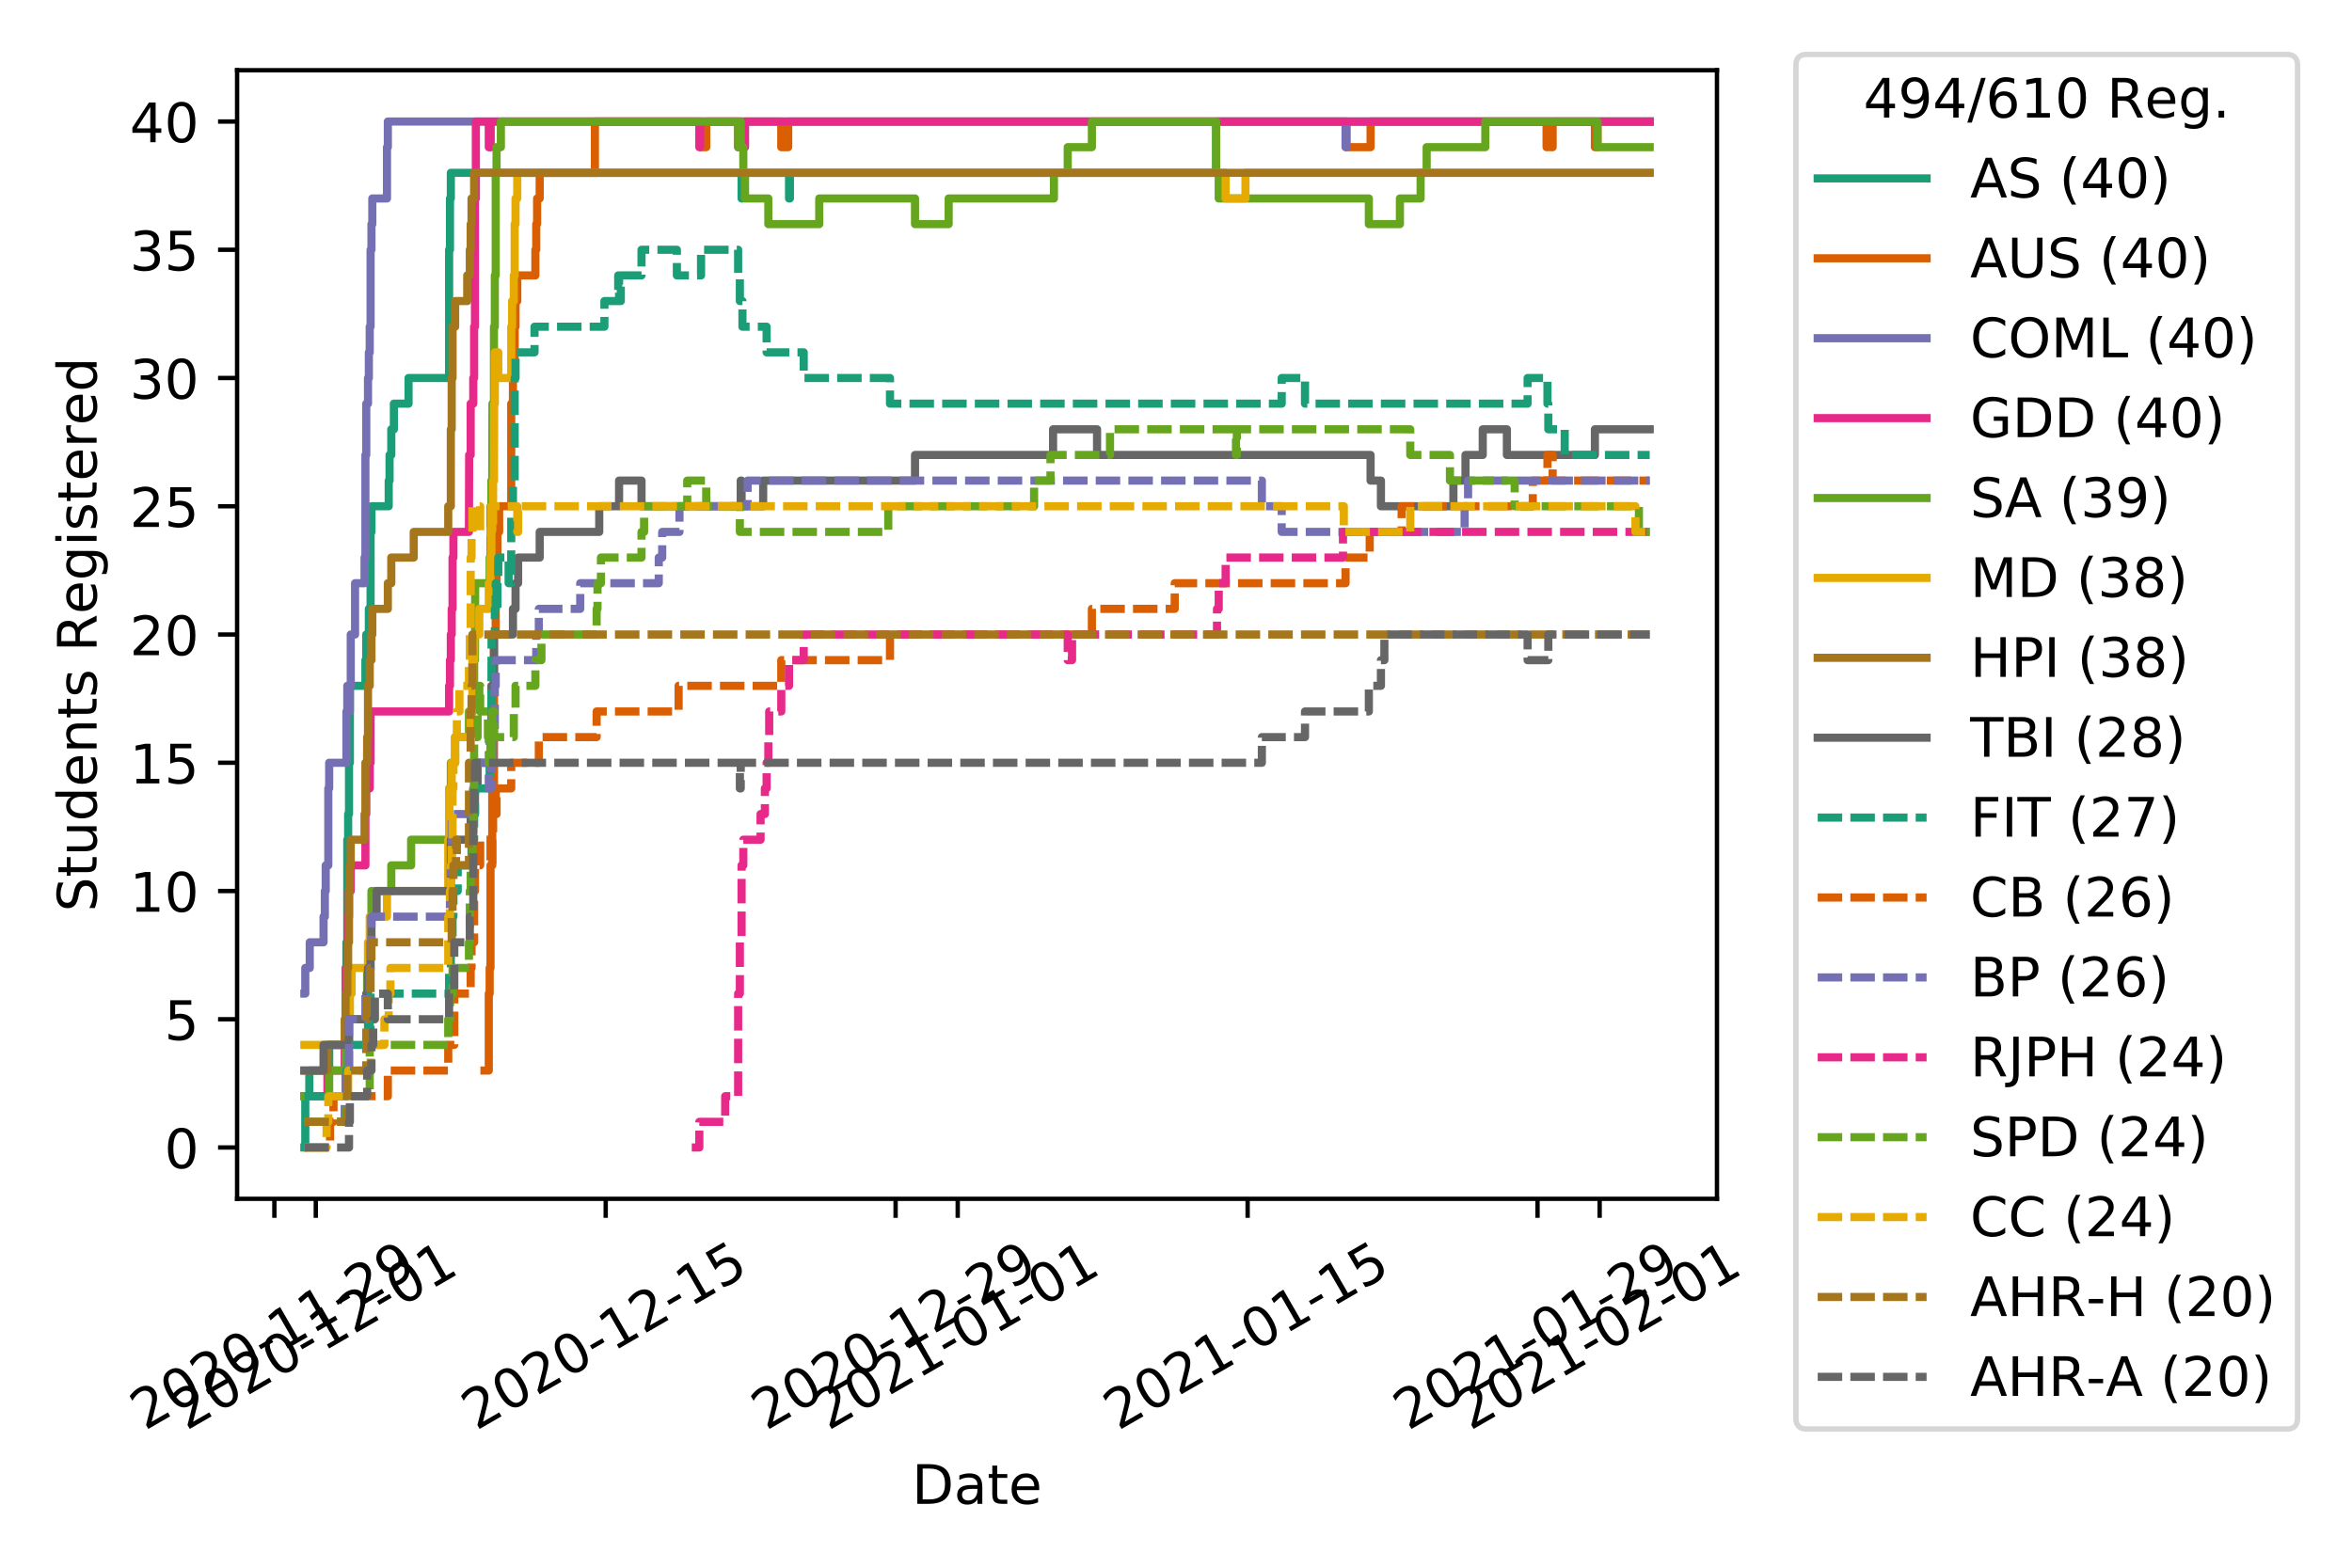 <?xml version="1.0" encoding="utf-8" standalone="no"?>
<!DOCTYPE svg PUBLIC "-//W3C//DTD SVG 1.1//EN"
  "http://www.w3.org/Graphics/SVG/1.1/DTD/svg11.dtd">
<!-- Created with matplotlib (https://matplotlib.org/) -->
<svg height="288pt" version="1.1" viewBox="0 0 432 288" width="432pt" xmlns="http://www.w3.org/2000/svg" xmlns:xlink="http://www.w3.org/1999/xlink">
 <defs>
  <style type="text/css">
*{stroke-linecap:butt;stroke-linejoin:round;}
  </style>
 </defs>
 <g id="figure_1">
  <g id="patch_1">
   <path d="M 0 288 
L 432 288 
L 432 0 
L 0 0 
z
" style="fill:#ffffff;"/>
  </g>
  <g id="axes_1">
   <g id="patch_2">
    <path d="M 43.55 220.231 
L 315.36 220.231 
L 315.36 12.9 
L 43.55 12.9 
z
" style="fill:#ffffff;"/>
   </g>
   <g id="matplotlib.axis_1">
    <g id="xtick_1">
     <g id="line2d_1">
      <defs>
       <path d="M 0 0 
L 0 3.5 
" id="mbe32b1b087" style="stroke:#000000;stroke-width:0.8;"/>
      </defs>
      <g>
       <use style="stroke:#000000;stroke-width:0.8;" x="50.397" xlink:href="#mbe32b1b087" y="220.231"/>
      </g>
     </g>
     <g id="text_1">
      <!-- 2020-11-29 -->
      <defs>
       <path d="M 19.188 8.297 
L 53.609 8.297 
L 53.609 0 
L 7.328 0 
L 7.328 8.297 
Q 12.938 14.109 22.625 23.891 
Q 32.328 33.688 34.812 36.531 
Q 39.547 41.844 41.422 45.531 
Q 43.312 49.219 43.312 52.781 
Q 43.312 58.594 39.234 62.25 
Q 35.156 65.922 28.609 65.922 
Q 23.969 65.922 18.812 64.312 
Q 13.672 62.703 7.812 59.422 
L 7.812 69.391 
Q 13.766 71.781 18.938 73 
Q 24.125 74.219 28.422 74.219 
Q 39.75 74.219 46.484 68.547 
Q 53.219 62.891 53.219 53.422 
Q 53.219 48.922 51.531 44.891 
Q 49.859 40.875 45.406 35.406 
Q 44.188 33.984 37.641 27.219 
Q 31.109 20.453 19.188 8.297 
z
" id="DejaVuSans-50"/>
       <path d="M 31.781 66.406 
Q 24.172 66.406 20.328 58.906 
Q 16.5 51.422 16.5 36.375 
Q 16.5 21.391 20.328 13.891 
Q 24.172 6.391 31.781 6.391 
Q 39.453 6.391 43.281 13.891 
Q 47.125 21.391 47.125 36.375 
Q 47.125 51.422 43.281 58.906 
Q 39.453 66.406 31.781 66.406 
z
M 31.781 74.219 
Q 44.047 74.219 50.516 64.516 
Q 56.984 54.828 56.984 36.375 
Q 56.984 17.969 50.516 8.266 
Q 44.047 -1.422 31.781 -1.422 
Q 19.531 -1.422 13.062 8.266 
Q 6.594 17.969 6.594 36.375 
Q 6.594 54.828 13.062 64.516 
Q 19.531 74.219 31.781 74.219 
z
" id="DejaVuSans-48"/>
       <path d="M 4.891 31.391 
L 31.203 31.391 
L 31.203 23.391 
L 4.891 23.391 
z
" id="DejaVuSans-45"/>
       <path d="M 12.406 8.297 
L 28.516 8.297 
L 28.516 63.922 
L 10.984 60.406 
L 10.984 69.391 
L 28.422 72.906 
L 38.281 72.906 
L 38.281 8.297 
L 54.391 8.297 
L 54.391 0 
L 12.406 0 
z
" id="DejaVuSans-49"/>
       <path d="M 10.984 1.516 
L 10.984 10.5 
Q 14.703 8.734 18.5 7.812 
Q 22.312 6.891 25.984 6.891 
Q 35.75 6.891 40.891 13.453 
Q 46.047 20.016 46.781 33.406 
Q 43.953 29.203 39.594 26.953 
Q 35.25 24.703 29.984 24.703 
Q 19.047 24.703 12.672 31.312 
Q 6.297 37.938 6.297 49.422 
Q 6.297 60.641 12.938 67.422 
Q 19.578 74.219 30.609 74.219 
Q 43.266 74.219 49.922 64.516 
Q 56.594 54.828 56.594 36.375 
Q 56.594 19.141 48.406 8.859 
Q 40.234 -1.422 26.422 -1.422 
Q 22.703 -1.422 18.891 -0.688 
Q 15.094 0.047 10.984 1.516 
z
M 30.609 32.422 
Q 37.25 32.422 41.125 36.953 
Q 45.016 41.5 45.016 49.422 
Q 45.016 57.281 41.125 61.844 
Q 37.25 66.406 30.609 66.406 
Q 23.969 66.406 20.094 61.844 
Q 16.219 57.281 16.219 49.422 
Q 16.219 41.5 20.094 36.953 
Q 23.969 32.422 30.609 32.422 
z
" id="DejaVuSans-57"/>
      </defs>
      <g transform="translate(26.612 262.869)rotate(-30)scale(0.1 -0.1)">
       <use xlink:href="#DejaVuSans-50"/>
       <use x="63.623" xlink:href="#DejaVuSans-48"/>
       <use x="127.246" xlink:href="#DejaVuSans-50"/>
       <use x="190.869" xlink:href="#DejaVuSans-48"/>
       <use x="254.492" xlink:href="#DejaVuSans-45"/>
       <use x="290.576" xlink:href="#DejaVuSans-49"/>
       <use x="354.199" xlink:href="#DejaVuSans-49"/>
       <use x="417.822" xlink:href="#DejaVuSans-45"/>
       <use x="453.906" xlink:href="#DejaVuSans-50"/>
       <use x="517.529" xlink:href="#DejaVuSans-57"/>
      </g>
     </g>
    </g>
    <g id="xtick_2">
     <g id="line2d_2">
      <g>
       <use style="stroke:#000000;stroke-width:0.8;" x="58.004" xlink:href="#mbe32b1b087" y="220.231"/>
      </g>
     </g>
     <g id="text_2">
      <!-- 2020-12-01 -->
      <g transform="translate(34.219 262.869)rotate(-30)scale(0.1 -0.1)">
       <use xlink:href="#DejaVuSans-50"/>
       <use x="63.623" xlink:href="#DejaVuSans-48"/>
       <use x="127.246" xlink:href="#DejaVuSans-50"/>
       <use x="190.869" xlink:href="#DejaVuSans-48"/>
       <use x="254.492" xlink:href="#DejaVuSans-45"/>
       <use x="290.576" xlink:href="#DejaVuSans-49"/>
       <use x="354.199" xlink:href="#DejaVuSans-50"/>
       <use x="417.822" xlink:href="#DejaVuSans-45"/>
       <use x="453.906" xlink:href="#DejaVuSans-48"/>
       <use x="517.529" xlink:href="#DejaVuSans-49"/>
      </g>
     </g>
    </g>
    <g id="xtick_3">
     <g id="line2d_3">
      <g>
       <use style="stroke:#000000;stroke-width:0.8;" x="111.251" xlink:href="#mbe32b1b087" y="220.231"/>
      </g>
     </g>
     <g id="text_3">
      <!-- 2020-12-15 -->
      <defs>
       <path d="M 10.797 72.906 
L 49.516 72.906 
L 49.516 64.594 
L 19.828 64.594 
L 19.828 46.734 
Q 21.969 47.469 24.109 47.828 
Q 26.266 48.188 28.422 48.188 
Q 40.625 48.188 47.75 41.5 
Q 54.891 34.812 54.891 23.391 
Q 54.891 11.625 47.562 5.094 
Q 40.234 -1.422 26.906 -1.422 
Q 22.312 -1.422 17.547 -0.641 
Q 12.797 0.141 7.719 1.703 
L 7.719 11.625 
Q 12.109 9.234 16.797 8.062 
Q 21.484 6.891 26.703 6.891 
Q 35.156 6.891 40.078 11.328 
Q 45.016 15.766 45.016 23.391 
Q 45.016 31 40.078 35.438 
Q 35.156 39.891 26.703 39.891 
Q 22.75 39.891 18.812 39.016 
Q 14.891 38.141 10.797 36.281 
z
" id="DejaVuSans-53"/>
      </defs>
      <g transform="translate(87.466 262.869)rotate(-30)scale(0.1 -0.1)">
       <use xlink:href="#DejaVuSans-50"/>
       <use x="63.623" xlink:href="#DejaVuSans-48"/>
       <use x="127.246" xlink:href="#DejaVuSans-50"/>
       <use x="190.869" xlink:href="#DejaVuSans-48"/>
       <use x="254.492" xlink:href="#DejaVuSans-45"/>
       <use x="290.576" xlink:href="#DejaVuSans-49"/>
       <use x="354.199" xlink:href="#DejaVuSans-50"/>
       <use x="417.822" xlink:href="#DejaVuSans-45"/>
       <use x="453.906" xlink:href="#DejaVuSans-49"/>
       <use x="517.529" xlink:href="#DejaVuSans-53"/>
      </g>
     </g>
    </g>
    <g id="xtick_4">
     <g id="line2d_4">
      <g>
       <use style="stroke:#000000;stroke-width:0.8;" x="164.498" xlink:href="#mbe32b1b087" y="220.231"/>
      </g>
     </g>
     <g id="text_4">
      <!-- 2020-12-29 -->
      <g transform="translate(140.713 262.869)rotate(-30)scale(0.1 -0.1)">
       <use xlink:href="#DejaVuSans-50"/>
       <use x="63.623" xlink:href="#DejaVuSans-48"/>
       <use x="127.246" xlink:href="#DejaVuSans-50"/>
       <use x="190.869" xlink:href="#DejaVuSans-48"/>
       <use x="254.492" xlink:href="#DejaVuSans-45"/>
       <use x="290.576" xlink:href="#DejaVuSans-49"/>
       <use x="354.199" xlink:href="#DejaVuSans-50"/>
       <use x="417.822" xlink:href="#DejaVuSans-45"/>
       <use x="453.906" xlink:href="#DejaVuSans-50"/>
       <use x="517.529" xlink:href="#DejaVuSans-57"/>
      </g>
     </g>
    </g>
    <g id="xtick_5">
     <g id="line2d_5">
      <g>
       <use style="stroke:#000000;stroke-width:0.8;" x="175.908" xlink:href="#mbe32b1b087" y="220.231"/>
      </g>
     </g>
     <g id="text_5">
      <!-- 2021-01-01 -->
      <g transform="translate(152.123 262.869)rotate(-30)scale(0.1 -0.1)">
       <use xlink:href="#DejaVuSans-50"/>
       <use x="63.623" xlink:href="#DejaVuSans-48"/>
       <use x="127.246" xlink:href="#DejaVuSans-50"/>
       <use x="190.869" xlink:href="#DejaVuSans-49"/>
       <use x="254.492" xlink:href="#DejaVuSans-45"/>
       <use x="290.576" xlink:href="#DejaVuSans-48"/>
       <use x="354.199" xlink:href="#DejaVuSans-49"/>
       <use x="417.822" xlink:href="#DejaVuSans-45"/>
       <use x="453.906" xlink:href="#DejaVuSans-48"/>
       <use x="517.529" xlink:href="#DejaVuSans-49"/>
      </g>
     </g>
    </g>
    <g id="xtick_6">
     <g id="line2d_6">
      <g>
       <use style="stroke:#000000;stroke-width:0.8;" x="229.156" xlink:href="#mbe32b1b087" y="220.231"/>
      </g>
     </g>
     <g id="text_6">
      <!-- 2021-01-15 -->
      <g transform="translate(205.371 262.869)rotate(-30)scale(0.1 -0.1)">
       <use xlink:href="#DejaVuSans-50"/>
       <use x="63.623" xlink:href="#DejaVuSans-48"/>
       <use x="127.246" xlink:href="#DejaVuSans-50"/>
       <use x="190.869" xlink:href="#DejaVuSans-49"/>
       <use x="254.492" xlink:href="#DejaVuSans-45"/>
       <use x="290.576" xlink:href="#DejaVuSans-48"/>
       <use x="354.199" xlink:href="#DejaVuSans-49"/>
       <use x="417.822" xlink:href="#DejaVuSans-45"/>
       <use x="453.906" xlink:href="#DejaVuSans-49"/>
       <use x="517.529" xlink:href="#DejaVuSans-53"/>
      </g>
     </g>
    </g>
    <g id="xtick_7">
     <g id="line2d_7">
      <g>
       <use style="stroke:#000000;stroke-width:0.8;" x="282.403" xlink:href="#mbe32b1b087" y="220.231"/>
      </g>
     </g>
     <g id="text_7">
      <!-- 2021-01-29 -->
      <g transform="translate(258.618 262.869)rotate(-30)scale(0.1 -0.1)">
       <use xlink:href="#DejaVuSans-50"/>
       <use x="63.623" xlink:href="#DejaVuSans-48"/>
       <use x="127.246" xlink:href="#DejaVuSans-50"/>
       <use x="190.869" xlink:href="#DejaVuSans-49"/>
       <use x="254.492" xlink:href="#DejaVuSans-45"/>
       <use x="290.576" xlink:href="#DejaVuSans-48"/>
       <use x="354.199" xlink:href="#DejaVuSans-49"/>
       <use x="417.822" xlink:href="#DejaVuSans-45"/>
       <use x="453.906" xlink:href="#DejaVuSans-50"/>
       <use x="517.529" xlink:href="#DejaVuSans-57"/>
      </g>
     </g>
    </g>
    <g id="xtick_8">
     <g id="line2d_8">
      <g>
       <use style="stroke:#000000;stroke-width:0.8;" x="293.813" xlink:href="#mbe32b1b087" y="220.231"/>
      </g>
     </g>
     <g id="text_8">
      <!-- 2021-02-01 -->
      <g transform="translate(270.028 262.869)rotate(-30)scale(0.1 -0.1)">
       <use xlink:href="#DejaVuSans-50"/>
       <use x="63.623" xlink:href="#DejaVuSans-48"/>
       <use x="127.246" xlink:href="#DejaVuSans-50"/>
       <use x="190.869" xlink:href="#DejaVuSans-49"/>
       <use x="254.492" xlink:href="#DejaVuSans-45"/>
       <use x="290.576" xlink:href="#DejaVuSans-48"/>
       <use x="354.199" xlink:href="#DejaVuSans-50"/>
       <use x="417.822" xlink:href="#DejaVuSans-45"/>
       <use x="453.906" xlink:href="#DejaVuSans-48"/>
       <use x="517.529" xlink:href="#DejaVuSans-49"/>
      </g>
     </g>
    </g>
    <g id="text_9">
     <!-- Date -->
     <defs>
      <path d="M 19.672 64.797 
L 19.672 8.109 
L 31.594 8.109 
Q 46.688 8.109 53.688 14.938 
Q 60.688 21.781 60.688 36.531 
Q 60.688 51.172 53.688 57.984 
Q 46.688 64.797 31.594 64.797 
z
M 9.812 72.906 
L 30.078 72.906 
Q 51.266 72.906 61.172 64.094 
Q 71.094 55.281 71.094 36.531 
Q 71.094 17.672 61.125 8.828 
Q 51.172 0 30.078 0 
L 9.812 0 
z
" id="DejaVuSans-68"/>
      <path d="M 34.281 27.484 
Q 23.391 27.484 19.188 25 
Q 14.984 22.516 14.984 16.5 
Q 14.984 11.719 18.141 8.906 
Q 21.297 6.109 26.703 6.109 
Q 34.188 6.109 38.703 11.406 
Q 43.219 16.703 43.219 25.484 
L 43.219 27.484 
z
M 52.203 31.203 
L 52.203 0 
L 43.219 0 
L 43.219 8.297 
Q 40.141 3.328 35.547 0.953 
Q 30.953 -1.422 24.312 -1.422 
Q 15.922 -1.422 10.953 3.297 
Q 6 8.016 6 15.922 
Q 6 25.141 12.172 29.828 
Q 18.359 34.516 30.609 34.516 
L 43.219 34.516 
L 43.219 35.406 
Q 43.219 41.609 39.141 45 
Q 35.062 48.391 27.688 48.391 
Q 23 48.391 18.547 47.266 
Q 14.109 46.141 10.016 43.891 
L 10.016 52.203 
Q 14.938 54.109 19.578 55.047 
Q 24.219 56 28.609 56 
Q 40.484 56 46.344 49.844 
Q 52.203 43.703 52.203 31.203 
z
" id="DejaVuSans-97"/>
      <path d="M 18.312 70.219 
L 18.312 54.688 
L 36.812 54.688 
L 36.812 47.703 
L 18.312 47.703 
L 18.312 18.016 
Q 18.312 11.328 20.141 9.422 
Q 21.969 7.516 27.594 7.516 
L 36.812 7.516 
L 36.812 0 
L 27.594 0 
Q 17.188 0 13.234 3.875 
Q 9.281 7.766 9.281 18.016 
L 9.281 47.703 
L 2.688 47.703 
L 2.688 54.688 
L 9.281 54.688 
L 9.281 70.219 
z
" id="DejaVuSans-116"/>
      <path d="M 56.203 29.594 
L 56.203 25.203 
L 14.891 25.203 
Q 15.484 15.922 20.484 11.062 
Q 25.484 6.203 34.422 6.203 
Q 39.594 6.203 44.453 7.469 
Q 49.312 8.734 54.109 11.281 
L 54.109 2.781 
Q 49.266 0.734 44.188 -0.344 
Q 39.109 -1.422 33.891 -1.422 
Q 20.797 -1.422 13.156 6.188 
Q 5.516 13.812 5.516 26.812 
Q 5.516 40.234 12.766 48.109 
Q 20.016 56 32.328 56 
Q 43.359 56 49.781 48.891 
Q 56.203 41.797 56.203 29.594 
z
M 47.219 32.234 
Q 47.125 39.594 43.094 43.984 
Q 39.062 48.391 32.422 48.391 
Q 24.906 48.391 20.391 44.141 
Q 15.875 39.891 15.188 32.172 
z
" id="DejaVuSans-101"/>
     </defs>
     <g transform="translate(167.504 276.269)scale(0.1 -0.1)">
      <use xlink:href="#DejaVuSans-68"/>
      <use x="77.002" xlink:href="#DejaVuSans-97"/>
      <use x="138.281" xlink:href="#DejaVuSans-116"/>
      <use x="177.49" xlink:href="#DejaVuSans-101"/>
     </g>
    </g>
   </g>
   <g id="matplotlib.axis_2">
    <g id="ytick_1">
     <g id="line2d_9">
      <defs>
       <path d="M 0 0 
L -3.5 0 
" id="m8c4990a30d" style="stroke:#000000;stroke-width:0.8;"/>
      </defs>
      <g>
       <use style="stroke:#000000;stroke-width:0.8;" x="43.55" xlink:href="#m8c4990a30d" y="210.807"/>
      </g>
     </g>
     <g id="text_10">
      <!-- 0 -->
      <g transform="translate(30.188 214.606)scale(0.1 -0.1)">
       <use xlink:href="#DejaVuSans-48"/>
      </g>
     </g>
    </g>
    <g id="ytick_2">
     <g id="line2d_10">
      <g>
       <use style="stroke:#000000;stroke-width:0.8;" x="43.55" xlink:href="#m8c4990a30d" y="187.246"/>
      </g>
     </g>
     <g id="text_11">
      <!-- 5 -->
      <g transform="translate(30.188 191.046)scale(0.1 -0.1)">
       <use xlink:href="#DejaVuSans-53"/>
      </g>
     </g>
    </g>
    <g id="ytick_3">
     <g id="line2d_11">
      <g>
       <use style="stroke:#000000;stroke-width:0.8;" x="43.55" xlink:href="#m8c4990a30d" y="163.686"/>
      </g>
     </g>
     <g id="text_12">
      <!-- 10 -->
      <g transform="translate(23.825 167.485)scale(0.1 -0.1)">
       <use xlink:href="#DejaVuSans-49"/>
       <use x="63.623" xlink:href="#DejaVuSans-48"/>
      </g>
     </g>
    </g>
    <g id="ytick_4">
     <g id="line2d_12">
      <g>
       <use style="stroke:#000000;stroke-width:0.8;" x="43.55" xlink:href="#m8c4990a30d" y="140.126"/>
      </g>
     </g>
     <g id="text_13">
      <!-- 15 -->
      <g transform="translate(23.825 143.925)scale(0.1 -0.1)">
       <use xlink:href="#DejaVuSans-49"/>
       <use x="63.623" xlink:href="#DejaVuSans-53"/>
      </g>
     </g>
    </g>
    <g id="ytick_5">
     <g id="line2d_13">
      <g>
       <use style="stroke:#000000;stroke-width:0.8;" x="43.55" xlink:href="#m8c4990a30d" y="116.565"/>
      </g>
     </g>
     <g id="text_14">
      <!-- 20 -->
      <g transform="translate(23.825 120.365)scale(0.1 -0.1)">
       <use xlink:href="#DejaVuSans-50"/>
       <use x="63.623" xlink:href="#DejaVuSans-48"/>
      </g>
     </g>
    </g>
    <g id="ytick_6">
     <g id="line2d_14">
      <g>
       <use style="stroke:#000000;stroke-width:0.8;" x="43.55" xlink:href="#m8c4990a30d" y="93.005"/>
      </g>
     </g>
     <g id="text_15">
      <!-- 25 -->
      <g transform="translate(23.825 96.804)scale(0.1 -0.1)">
       <use xlink:href="#DejaVuSans-50"/>
       <use x="63.623" xlink:href="#DejaVuSans-53"/>
      </g>
     </g>
    </g>
    <g id="ytick_7">
     <g id="line2d_15">
      <g>
       <use style="stroke:#000000;stroke-width:0.8;" x="43.55" xlink:href="#m8c4990a30d" y="69.445"/>
      </g>
     </g>
     <g id="text_16">
      <!-- 30 -->
      <defs>
       <path d="M 40.578 39.312 
Q 47.656 37.797 51.625 33 
Q 55.609 28.219 55.609 21.188 
Q 55.609 10.406 48.188 4.484 
Q 40.766 -1.422 27.094 -1.422 
Q 22.516 -1.422 17.656 -0.516 
Q 12.797 0.391 7.625 2.203 
L 7.625 11.719 
Q 11.719 9.328 16.594 8.109 
Q 21.484 6.891 26.812 6.891 
Q 36.078 6.891 40.938 10.547 
Q 45.797 14.203 45.797 21.188 
Q 45.797 27.641 41.281 31.266 
Q 36.766 34.906 28.719 34.906 
L 20.219 34.906 
L 20.219 43.016 
L 29.109 43.016 
Q 36.375 43.016 40.234 45.922 
Q 44.094 48.828 44.094 54.297 
Q 44.094 59.906 40.109 62.906 
Q 36.141 65.922 28.719 65.922 
Q 24.656 65.922 20.016 65.031 
Q 15.375 64.156 9.812 62.312 
L 9.812 71.094 
Q 15.438 72.656 20.344 73.438 
Q 25.25 74.219 29.594 74.219 
Q 40.828 74.219 47.359 69.109 
Q 53.906 64.016 53.906 55.328 
Q 53.906 49.266 50.438 45.094 
Q 46.969 40.922 40.578 39.312 
z
" id="DejaVuSans-51"/>
      </defs>
      <g transform="translate(23.825 73.244)scale(0.1 -0.1)">
       <use xlink:href="#DejaVuSans-51"/>
       <use x="63.623" xlink:href="#DejaVuSans-48"/>
      </g>
     </g>
    </g>
    <g id="ytick_8">
     <g id="line2d_16">
      <g>
       <use style="stroke:#000000;stroke-width:0.8;" x="43.55" xlink:href="#m8c4990a30d" y="45.884"/>
      </g>
     </g>
     <g id="text_17">
      <!-- 35 -->
      <g transform="translate(23.825 49.684)scale(0.1 -0.1)">
       <use xlink:href="#DejaVuSans-51"/>
       <use x="63.623" xlink:href="#DejaVuSans-53"/>
      </g>
     </g>
    </g>
    <g id="ytick_9">
     <g id="line2d_17">
      <g>
       <use style="stroke:#000000;stroke-width:0.8;" x="43.55" xlink:href="#m8c4990a30d" y="22.324"/>
      </g>
     </g>
     <g id="text_18">
      <!-- 40 -->
      <defs>
       <path d="M 37.797 64.312 
L 12.891 25.391 
L 37.797 25.391 
z
M 35.203 72.906 
L 47.609 72.906 
L 47.609 25.391 
L 58.016 25.391 
L 58.016 17.188 
L 47.609 17.188 
L 47.609 0 
L 37.797 0 
L 37.797 17.188 
L 4.891 17.188 
L 4.891 26.703 
z
" id="DejaVuSans-52"/>
      </defs>
      <g transform="translate(23.825 26.123)scale(0.1 -0.1)">
       <use xlink:href="#DejaVuSans-52"/>
       <use x="63.623" xlink:href="#DejaVuSans-48"/>
      </g>
     </g>
    </g>
    <g id="text_19">
     <!-- Students Registered -->
     <defs>
      <path d="M 53.516 70.516 
L 53.516 60.891 
Q 47.906 63.578 42.922 64.891 
Q 37.938 66.219 33.297 66.219 
Q 25.25 66.219 20.875 63.094 
Q 16.5 59.969 16.5 54.203 
Q 16.5 49.359 19.406 46.891 
Q 22.312 44.438 30.422 42.922 
L 36.375 41.703 
Q 47.406 39.594 52.656 34.297 
Q 57.906 29 57.906 20.125 
Q 57.906 9.516 50.797 4.047 
Q 43.703 -1.422 29.984 -1.422 
Q 24.812 -1.422 18.969 -0.25 
Q 13.141 0.922 6.891 3.219 
L 6.891 13.375 
Q 12.891 10.016 18.656 8.297 
Q 24.422 6.594 29.984 6.594 
Q 38.422 6.594 43.016 9.906 
Q 47.609 13.234 47.609 19.391 
Q 47.609 24.75 44.312 27.781 
Q 41.016 30.812 33.5 32.328 
L 27.484 33.5 
Q 16.453 35.688 11.516 40.375 
Q 6.594 45.062 6.594 53.422 
Q 6.594 63.094 13.406 68.656 
Q 20.219 74.219 32.172 74.219 
Q 37.312 74.219 42.625 73.281 
Q 47.953 72.359 53.516 70.516 
z
" id="DejaVuSans-83"/>
      <path d="M 8.5 21.578 
L 8.5 54.688 
L 17.484 54.688 
L 17.484 21.922 
Q 17.484 14.156 20.5 10.266 
Q 23.531 6.391 29.594 6.391 
Q 36.859 6.391 41.078 11.031 
Q 45.312 15.672 45.312 23.688 
L 45.312 54.688 
L 54.297 54.688 
L 54.297 0 
L 45.312 0 
L 45.312 8.406 
Q 42.047 3.422 37.719 1 
Q 33.406 -1.422 27.688 -1.422 
Q 18.266 -1.422 13.375 4.438 
Q 8.5 10.297 8.5 21.578 
z
M 31.109 56 
z
" id="DejaVuSans-117"/>
      <path d="M 45.406 46.391 
L 45.406 75.984 
L 54.391 75.984 
L 54.391 0 
L 45.406 0 
L 45.406 8.203 
Q 42.578 3.328 38.25 0.953 
Q 33.938 -1.422 27.875 -1.422 
Q 17.969 -1.422 11.734 6.484 
Q 5.516 14.406 5.516 27.297 
Q 5.516 40.188 11.734 48.094 
Q 17.969 56 27.875 56 
Q 33.938 56 38.25 53.625 
Q 42.578 51.266 45.406 46.391 
z
M 14.797 27.297 
Q 14.797 17.391 18.875 11.75 
Q 22.953 6.109 30.078 6.109 
Q 37.203 6.109 41.297 11.75 
Q 45.406 17.391 45.406 27.297 
Q 45.406 37.203 41.297 42.844 
Q 37.203 48.484 30.078 48.484 
Q 22.953 48.484 18.875 42.844 
Q 14.797 37.203 14.797 27.297 
z
" id="DejaVuSans-100"/>
      <path d="M 54.891 33.016 
L 54.891 0 
L 45.906 0 
L 45.906 32.719 
Q 45.906 40.484 42.875 44.328 
Q 39.844 48.188 33.797 48.188 
Q 26.516 48.188 22.312 43.547 
Q 18.109 38.922 18.109 30.906 
L 18.109 0 
L 9.078 0 
L 9.078 54.688 
L 18.109 54.688 
L 18.109 46.188 
Q 21.344 51.125 25.703 53.562 
Q 30.078 56 35.797 56 
Q 45.219 56 50.047 50.172 
Q 54.891 44.344 54.891 33.016 
z
" id="DejaVuSans-110"/>
      <path d="M 44.281 53.078 
L 44.281 44.578 
Q 40.484 46.531 36.375 47.5 
Q 32.281 48.484 27.875 48.484 
Q 21.188 48.484 17.844 46.438 
Q 14.5 44.391 14.5 40.281 
Q 14.5 37.156 16.891 35.375 
Q 19.281 33.594 26.516 31.984 
L 29.594 31.297 
Q 39.156 29.25 43.188 25.516 
Q 47.219 21.781 47.219 15.094 
Q 47.219 7.469 41.188 3.016 
Q 35.156 -1.422 24.609 -1.422 
Q 20.219 -1.422 15.453 -0.562 
Q 10.688 0.297 5.422 2 
L 5.422 11.281 
Q 10.406 8.688 15.234 7.391 
Q 20.062 6.109 24.812 6.109 
Q 31.156 6.109 34.562 8.281 
Q 37.984 10.453 37.984 14.406 
Q 37.984 18.062 35.516 20.016 
Q 33.062 21.969 24.703 23.781 
L 21.578 24.516 
Q 13.234 26.266 9.516 29.906 
Q 5.812 33.547 5.812 39.891 
Q 5.812 47.609 11.281 51.797 
Q 16.75 56 26.812 56 
Q 31.781 56 36.172 55.266 
Q 40.578 54.547 44.281 53.078 
z
" id="DejaVuSans-115"/>
      <path id="DejaVuSans-32"/>
      <path d="M 44.391 34.188 
Q 47.562 33.109 50.562 29.594 
Q 53.562 26.078 56.594 19.922 
L 66.609 0 
L 56 0 
L 46.688 18.703 
Q 43.062 26.031 39.672 28.422 
Q 36.281 30.812 30.422 30.812 
L 19.672 30.812 
L 19.672 0 
L 9.812 0 
L 9.812 72.906 
L 32.078 72.906 
Q 44.578 72.906 50.734 67.672 
Q 56.891 62.453 56.891 51.906 
Q 56.891 45.016 53.688 40.469 
Q 50.484 35.938 44.391 34.188 
z
M 19.672 64.797 
L 19.672 38.922 
L 32.078 38.922 
Q 39.203 38.922 42.844 42.219 
Q 46.484 45.516 46.484 51.906 
Q 46.484 58.297 42.844 61.547 
Q 39.203 64.797 32.078 64.797 
z
" id="DejaVuSans-82"/>
      <path d="M 45.406 27.984 
Q 45.406 37.75 41.375 43.109 
Q 37.359 48.484 30.078 48.484 
Q 22.859 48.484 18.828 43.109 
Q 14.797 37.75 14.797 27.984 
Q 14.797 18.266 18.828 12.891 
Q 22.859 7.516 30.078 7.516 
Q 37.359 7.516 41.375 12.891 
Q 45.406 18.266 45.406 27.984 
z
M 54.391 6.781 
Q 54.391 -7.172 48.188 -13.984 
Q 42 -20.797 29.203 -20.797 
Q 24.469 -20.797 20.266 -20.094 
Q 16.062 -19.391 12.109 -17.922 
L 12.109 -9.188 
Q 16.062 -11.328 19.922 -12.344 
Q 23.781 -13.375 27.781 -13.375 
Q 36.625 -13.375 41.016 -8.766 
Q 45.406 -4.156 45.406 5.172 
L 45.406 9.625 
Q 42.625 4.781 38.281 2.391 
Q 33.938 0 27.875 0 
Q 17.828 0 11.672 7.656 
Q 5.516 15.328 5.516 27.984 
Q 5.516 40.672 11.672 48.328 
Q 17.828 56 27.875 56 
Q 33.938 56 38.281 53.609 
Q 42.625 51.219 45.406 46.391 
L 45.406 54.688 
L 54.391 54.688 
z
" id="DejaVuSans-103"/>
      <path d="M 9.422 54.688 
L 18.406 54.688 
L 18.406 0 
L 9.422 0 
z
M 9.422 75.984 
L 18.406 75.984 
L 18.406 64.594 
L 9.422 64.594 
z
" id="DejaVuSans-105"/>
      <path d="M 41.109 46.297 
Q 39.594 47.172 37.812 47.578 
Q 36.031 48 33.891 48 
Q 26.266 48 22.188 43.047 
Q 18.109 38.094 18.109 28.812 
L 18.109 0 
L 9.078 0 
L 9.078 54.688 
L 18.109 54.688 
L 18.109 46.188 
Q 20.953 51.172 25.484 53.578 
Q 30.031 56 36.531 56 
Q 37.453 56 38.578 55.875 
Q 39.703 55.766 41.062 55.516 
z
" id="DejaVuSans-114"/>
     </defs>
     <g transform="translate(17.745 167.499)rotate(-90)scale(0.1 -0.1)">
      <use xlink:href="#DejaVuSans-83"/>
      <use x="63.477" xlink:href="#DejaVuSans-116"/>
      <use x="102.686" xlink:href="#DejaVuSans-117"/>
      <use x="166.064" xlink:href="#DejaVuSans-100"/>
      <use x="229.541" xlink:href="#DejaVuSans-101"/>
      <use x="291.064" xlink:href="#DejaVuSans-110"/>
      <use x="354.443" xlink:href="#DejaVuSans-116"/>
      <use x="393.652" xlink:href="#DejaVuSans-115"/>
      <use x="445.752" xlink:href="#DejaVuSans-32"/>
      <use x="477.539" xlink:href="#DejaVuSans-82"/>
      <use x="546.959" xlink:href="#DejaVuSans-101"/>
      <use x="608.482" xlink:href="#DejaVuSans-103"/>
      <use x="671.959" xlink:href="#DejaVuSans-105"/>
      <use x="699.742" xlink:href="#DejaVuSans-115"/>
      <use x="751.842" xlink:href="#DejaVuSans-116"/>
      <use x="791.051" xlink:href="#DejaVuSans-101"/>
      <use x="852.574" xlink:href="#DejaVuSans-114"/>
      <use x="893.656" xlink:href="#DejaVuSans-101"/>
      <use x="955.18" xlink:href="#DejaVuSans-100"/>
     </g>
    </g>
   </g>
   <g id="line2d_18">
    <path clip-path="url(#p467b6e59a3)" d="M 55.905 210.807 
L 56.072 210.807 
L 56.072 201.383 
L 56.182 201.383 
L 56.815 201.383 
L 56.815 196.67 
L 56.892 196.67 
L 60.46 196.67 
L 60.46 191.958 
L 60.54 191.958 
L 63.471 191.958 
L 63.471 177.822 
L 63.551 177.822 
L 63.63 177.822 
L 63.63 173.11 
L 63.709 173.11 
L 63.788 173.11 
L 63.788 154.262 
L 63.868 154.262 
L 63.947 154.262 
L 63.947 149.55 
L 64.026 149.55 
L 64.105 149.55 
L 64.105 140.126 
L 64.184 140.126 
L 64.264 140.126 
L 64.264 125.99 
L 64.343 125.99 
L 67.116 125.99 
L 67.116 121.277 
L 67.195 121.277 
L 67.275 121.277 
L 67.275 116.565 
L 67.354 116.565 
L 67.75 116.565 
L 67.75 111.853 
L 67.829 111.853 
L 68.067 111.853 
L 68.067 97.717 
L 68.146 97.717 
L 68.226 97.717 
L 68.226 93.005 
L 68.305 93.005 
L 71.395 93.005 
L 71.395 88.293 
L 71.474 88.293 
L 71.553 88.293 
L 71.553 83.581 
L 71.633 83.581 
L 71.87 83.581 
L 71.87 78.869 
L 71.95 78.869 
L 72.346 78.869 
L 72.346 74.157 
L 72.425 74.157 
L 75.04 74.157 
L 75.04 69.445 
L 75.119 69.445 
L 82.488 69.445 
L 82.488 45.884 
L 82.567 45.884 
L 82.647 45.884 
L 82.647 36.46 
L 82.726 36.46 
L 82.805 36.46 
L 82.805 31.748 
L 82.884 31.748 
L 136.211 31.748 
L 136.211 36.46 
L 136.29 36.46 
L 136.369 36.46 
L 136.369 31.748 
L 136.449 31.748 
L 144.927 31.748 
L 144.927 36.46 
L 145.006 36.46 
L 145.086 36.46 
L 145.086 31.748 
L 145.165 31.748 
L 223.372 31.748 
L 223.372 22.324 
L 223.451 22.324 
L 303.005 22.324 
L 303.005 22.324 
" style="fill:none;stroke:#1b9e77;stroke-linecap:square;stroke-width:1.5;"/>
   </g>
   <g id="line2d_19">
    <path clip-path="url(#p467b6e59a3)" d="M 88.986 196.67 
L 89.778 196.67 
L 89.778 182.534 
L 89.857 182.534 
L 89.936 182.534 
L 89.936 177.822 
L 90.016 177.822 
L 90.095 177.822 
L 90.095 158.974 
L 90.174 158.974 
L 90.412 158.974 
L 90.412 144.838 
L 90.491 144.838 
L 90.729 144.838 
L 90.729 116.565 
L 90.808 116.565 
L 91.046 116.565 
L 91.046 107.141 
L 91.125 107.141 
L 91.204 107.141 
L 91.204 102.429 
L 91.284 102.429 
L 91.363 102.429 
L 91.363 97.717 
L 91.442 97.717 
L 91.68 97.717 
L 91.68 93.005 
L 91.759 93.005 
L 93.898 93.005 
L 93.898 74.157 
L 93.978 74.157 
L 94.215 74.157 
L 94.215 69.445 
L 94.295 69.445 
L 94.532 69.445 
L 94.532 60.021 
L 94.612 60.021 
L 94.691 60.021 
L 94.691 55.309 
L 94.77 55.309 
L 95.008 55.309 
L 95.008 50.597 
L 95.087 50.597 
L 98.336 50.597 
L 98.336 45.884 
L 98.415 45.884 
L 98.494 45.884 
L 98.494 41.172 
L 98.573 41.172 
L 98.653 41.172 
L 98.653 36.46 
L 98.732 36.46 
L 99.128 36.46 
L 99.128 31.748 
L 99.207 31.748 
L 109.27 31.748 
L 109.27 22.324 
L 109.35 22.324 
L 128.763 22.324 
L 128.763 27.036 
L 128.842 27.036 
L 129.714 27.036 
L 129.714 22.324 
L 129.793 22.324 
L 143.501 22.324 
L 143.501 27.036 
L 143.58 27.036 
L 144.769 27.036 
L 144.769 22.324 
L 144.848 22.324 
L 247.301 22.324 
L 247.301 27.036 
L 247.381 27.036 
L 251.739 27.036 
L 251.739 22.324 
L 251.818 22.324 
L 284.067 22.324 
L 284.067 27.036 
L 284.147 27.036 
L 284.226 27.036 
L 284.226 22.324 
L 284.305 22.324 
L 284.701 22.324 
L 284.701 27.036 
L 284.78 27.036 
L 285.177 27.036 
L 285.177 22.324 
L 285.256 22.324 
L 292.942 22.324 
L 292.942 27.036 
L 293.021 27.036 
L 293.417 27.036 
L 293.417 22.324 
L 293.497 22.324 
L 303.005 22.324 
L 303.005 22.324 
" style="fill:none;stroke:#d95f02;stroke-linecap:square;stroke-width:1.5;"/>
   </g>
   <g id="line2d_20">
    <path clip-path="url(#p467b6e59a3)" d="M 55.905 182.534 
L 56.072 182.534 
L 56.072 177.822 
L 56.182 177.822 
L 56.892 177.822 
L 56.892 173.11 
L 59.428 173.11 
L 59.428 168.398 
L 59.668 168.398 
L 59.668 163.686 
L 59.747 163.686 
L 59.826 163.686 
L 59.826 158.974 
L 59.906 158.974 
L 60.302 158.974 
L 60.302 144.838 
L 60.381 144.838 
L 60.46 144.838 
L 60.46 140.126 
L 60.54 140.126 
L 63.63 140.126 
L 63.63 130.702 
L 63.709 130.702 
L 63.788 130.702 
L 63.788 125.99 
L 63.868 125.99 
L 63.947 125.99 
L 63.947 130.702 
L 64.026 130.702 
L 64.264 130.702 
L 64.264 125.99 
L 64.343 125.99 
L 64.422 125.99 
L 64.422 116.565 
L 64.501 116.565 
L 65.215 116.565 
L 65.215 107.141 
L 65.294 107.141 
L 66.958 107.141 
L 66.958 102.429 
L 67.037 102.429 
L 67.116 102.429 
L 67.116 83.581 
L 67.195 83.581 
L 67.275 83.581 
L 67.275 74.157 
L 67.354 74.157 
L 67.592 74.157 
L 67.592 69.445 
L 67.671 69.445 
L 67.75 69.445 
L 67.75 64.733 
L 67.829 64.733 
L 67.909 64.733 
L 67.909 60.021 
L 67.988 60.021 
L 68.067 60.021 
L 68.067 45.884 
L 68.146 45.884 
L 68.226 45.884 
L 68.226 41.172 
L 68.305 41.172 
L 68.384 41.172 
L 68.384 36.46 
L 68.463 36.46 
L 71.078 36.46 
L 71.078 27.036 
L 71.157 27.036 
L 71.237 27.036 
L 71.237 22.324 
L 71.316 22.324 
L 89.936 22.324 
L 89.936 27.036 
L 90.016 27.036 
L 90.095 27.036 
L 90.095 22.324 
L 90.174 22.324 
L 247.143 22.324 
L 247.143 27.036 
L 247.222 27.036 
L 247.301 27.036 
L 247.301 22.324 
L 247.381 22.324 
L 303.005 22.324 
L 303.005 22.324 
" style="fill:none;stroke:#7570b3;stroke-linecap:square;stroke-width:1.5;"/>
   </g>
   <g id="line2d_21">
    <path clip-path="url(#p467b6e59a3)" d="M 55.905 201.383 
L 60.143 201.383 
L 60.143 196.67 
L 60.223 196.67 
L 63.313 196.67 
L 63.313 191.958 
L 63.392 191.958 
L 63.471 191.958 
L 63.471 187.246 
L 63.551 187.246 
L 63.63 187.246 
L 63.63 177.822 
L 63.709 177.822 
L 63.788 177.822 
L 63.788 173.11 
L 63.868 173.11 
L 63.947 173.11 
L 63.947 168.398 
L 64.026 168.398 
L 64.105 168.398 
L 64.105 163.686 
L 64.184 163.686 
L 64.422 163.686 
L 64.422 158.974 
L 64.501 158.974 
L 67.116 158.974 
L 67.116 149.55 
L 67.195 149.55 
L 67.275 149.55 
L 67.275 144.838 
L 67.354 144.838 
L 67.909 144.838 
L 67.909 140.126 
L 67.988 140.126 
L 68.067 140.126 
L 68.067 130.702 
L 68.146 130.702 
L 82.488 130.702 
L 82.488 125.99 
L 82.567 125.99 
L 82.647 125.99 
L 82.647 121.277 
L 82.726 121.277 
L 82.805 121.277 
L 82.805 116.565 
L 82.884 116.565 
L 82.964 116.565 
L 82.964 111.853 
L 83.043 111.853 
L 83.122 111.853 
L 83.122 102.429 
L 83.201 102.429 
L 83.281 102.429 
L 83.281 97.717 
L 83.36 97.717 
L 86.133 97.717 
L 86.173 83.581 
L 86.212 83.581 
L 86.45 83.581 
L 86.45 74.157 
L 86.529 74.157 
L 86.926 74.157 
L 86.926 69.445 
L 87.005 69.445 
L 87.084 69.445 
L 87.084 60.021 
L 87.163 60.021 
L 87.242 60.021 
L 87.242 36.46 
L 87.322 36.46 
L 87.401 36.46 
L 87.401 22.324 
L 87.48 22.324 
L 89.778 22.324 
L 89.778 27.036 
L 89.857 27.036 
L 90.095 27.036 
L 90.095 22.324 
L 90.174 22.324 
L 128.446 22.324 
L 128.446 27.036 
L 128.525 27.036 
L 128.604 27.036 
L 128.604 22.324 
L 128.683 22.324 
L 135.577 22.324 
L 135.577 27.036 
L 135.656 27.036 
L 135.894 27.036 
L 135.894 22.324 
L 135.973 22.324 
L 136.211 22.324 
L 136.211 27.036 
L 136.29 27.036 
L 136.845 27.036 
L 136.845 22.324 
L 136.924 22.324 
L 303.005 22.324 
L 303.005 22.324 
" style="fill:none;stroke:#e7298a;stroke-linecap:square;stroke-width:1.5;"/>
   </g>
   <g id="line2d_22">
    <path clip-path="url(#p467b6e59a3)" d="M 55.905 201.383 
L 60.46 201.383 
L 60.46 196.67 
L 60.54 196.67 
L 63.471 196.67 
L 63.471 191.958 
L 63.551 191.958 
L 64.105 191.958 
L 64.105 187.246 
L 64.184 187.246 
L 67.433 187.246 
L 67.433 177.822 
L 67.512 177.822 
L 67.75 177.822 
L 67.75 173.11 
L 67.829 173.11 
L 68.067 173.11 
L 68.067 168.398 
L 68.146 168.398 
L 68.226 168.398 
L 68.226 163.686 
L 68.305 163.686 
L 71.87 163.686 
L 71.87 158.974 
L 71.95 158.974 
L 75.515 158.974 
L 75.515 154.262 
L 75.595 154.262 
L 82.488 154.262 
L 82.488 144.838 
L 82.567 144.838 
L 82.805 144.838 
L 82.805 140.126 
L 82.884 140.126 
L 83.598 140.126 
L 83.598 135.414 
L 83.677 135.414 
L 86.133 135.414 
L 86.133 130.702 
L 86.212 130.702 
L 86.926 130.702 
L 86.926 125.99 
L 87.005 125.99 
L 87.084 125.99 
L 87.084 121.277 
L 87.163 121.277 
L 87.242 121.277 
L 87.282 107.141 
L 87.322 107.141 
L 89.936 107.141 
L 89.936 102.429 
L 90.016 102.429 
L 90.095 102.429 
L 90.095 93.005 
L 90.174 93.005 
L 90.253 93.005 
L 90.253 88.293 
L 90.333 88.293 
L 90.412 88.293 
L 90.452 74.157 
L 90.491 74.157 
L 90.729 74.157 
L 90.729 60.021 
L 90.808 60.021 
L 90.887 60.021 
L 90.887 50.597 
L 90.967 50.597 
L 91.046 50.597 
L 91.046 31.748 
L 91.125 31.748 
L 91.204 31.748 
L 91.204 27.036 
L 91.284 27.036 
L 91.997 27.036 
L 91.997 22.324 
L 92.076 22.324 
L 135.577 22.324 
L 135.577 27.036 
L 135.656 27.036 
L 135.736 27.036 
L 135.736 22.324 
L 135.815 22.324 
L 136.052 22.324 
L 136.052 27.036 
L 136.132 27.036 
L 136.528 27.036 
L 136.528 31.748 
L 136.607 31.748 
L 136.845 31.748 
L 136.845 36.46 
L 136.924 36.46 
L 141.124 36.46 
L 141.124 41.172 
L 141.203 41.172 
L 150.474 41.172 
L 150.474 36.46 
L 150.553 36.46 
L 168.064 36.46 
L 168.064 41.172 
L 168.144 41.172 
L 174.245 41.172 
L 174.245 36.46 
L 174.324 36.46 
L 193.579 36.46 
L 193.579 31.748 
L 193.658 31.748 
L 196.114 31.748 
L 196.114 27.036 
L 196.193 27.036 
L 200.551 27.036 
L 200.551 22.324 
L 223.372 22.324 
L 223.372 31.748 
L 223.451 31.748 
L 223.847 31.748 
L 223.847 36.46 
L 223.926 36.46 
L 251.422 36.46 
L 251.422 41.172 
L 251.501 41.172 
L 257.127 41.172 
L 257.127 36.46 
L 257.206 36.46 
L 260.93 36.46 
L 260.93 31.748 
L 261.009 31.748 
L 262.039 31.748 
L 262.039 27.036 
L 262.119 27.036 
L 272.816 27.036 
L 272.816 22.324 
L 272.895 22.324 
L 293.417 22.324 
L 293.417 27.036 
L 293.497 27.036 
L 303.005 27.036 
L 303.005 27.036 
" style="fill:none;stroke:#66a61e;stroke-linecap:square;stroke-width:1.5;"/>
   </g>
   <g id="line2d_23">
    <path clip-path="url(#p467b6e59a3)" d="M 55.905 191.958 
L 63.471 191.958 
L 63.471 187.246 
L 63.551 187.246 
L 64.264 187.246 
L 64.264 182.534 
L 64.343 182.534 
L 64.581 182.534 
L 64.581 177.822 
L 64.66 177.822 
L 67.592 177.822 
L 67.592 173.11 
L 67.671 173.11 
L 67.909 173.11 
L 67.909 168.398 
L 67.988 168.398 
L 71.078 168.398 
L 71.078 163.686 
L 71.157 163.686 
L 82.33 163.686 
L 82.33 154.262 
L 82.409 154.262 
L 82.488 154.262 
L 82.488 144.838 
L 82.567 144.838 
L 82.964 144.838 
L 82.964 140.126 
L 83.043 140.126 
L 83.598 140.126 
L 83.598 135.414 
L 83.677 135.414 
L 86.45 135.414 
L 86.45 130.702 
L 86.529 130.702 
L 86.767 130.702 
L 86.767 121.277 
L 86.846 121.277 
L 87.084 121.277 
L 87.084 116.565 
L 87.163 116.565 
L 88.035 116.565 
L 88.035 111.853 
L 88.114 111.853 
L 89.778 111.853 
L 89.778 107.141 
L 89.857 107.141 
L 90.095 107.141 
L 90.095 102.429 
L 90.174 102.429 
L 90.253 102.429 
L 90.253 93.005 
L 90.333 93.005 
L 90.57 93.005 
L 90.57 88.293 
L 90.65 88.293 
L 90.729 88.293 
L 90.769 74.157 
L 90.808 74.157 
L 90.887 74.157 
L 90.887 64.733 
L 90.967 64.733 
L 91.521 64.733 
L 91.521 69.445 
L 91.601 69.445 
L 93.898 69.445 
L 93.898 60.021 
L 93.978 60.021 
L 94.057 60.021 
L 94.057 55.309 
L 94.136 55.309 
L 94.374 55.309 
L 94.374 50.597 
L 94.453 50.597 
L 94.532 50.597 
L 94.532 41.172 
L 94.612 41.172 
L 94.691 41.172 
L 94.691 36.46 
L 94.77 36.46 
L 95.008 36.46 
L 95.008 31.748 
L 95.087 31.748 
L 225.115 31.748 
L 225.115 36.46 
L 225.194 36.46 
L 228.76 36.46 
L 228.76 31.748 
L 228.839 31.748 
L 303.005 31.748 
L 303.005 31.748 
" style="fill:none;stroke:#e6ab02;stroke-linecap:square;stroke-width:1.5;"/>
   </g>
   <g id="line2d_24">
    <path clip-path="url(#p467b6e59a3)" d="M 55.905 196.67 
L 60.143 196.67 
L 60.143 191.958 
L 60.223 191.958 
L 63.313 191.958 
L 63.313 187.246 
L 63.392 187.246 
L 63.471 187.246 
L 63.471 182.534 
L 63.551 182.534 
L 63.788 182.534 
L 63.788 177.822 
L 63.868 177.822 
L 63.947 177.822 
L 63.947 173.11 
L 64.026 173.11 
L 64.105 173.11 
L 64.105 163.686 
L 64.184 163.686 
L 64.264 163.686 
L 64.264 158.974 
L 64.343 158.974 
L 64.422 158.974 
L 64.422 154.262 
L 64.501 154.262 
L 66.958 154.262 
L 66.958 149.55 
L 67.037 149.55 
L 67.116 149.55 
L 67.116 140.126 
L 67.195 140.126 
L 67.433 140.126 
L 67.433 135.414 
L 67.512 135.414 
L 67.592 135.414 
L 67.592 125.99 
L 67.671 125.99 
L 67.909 125.99 
L 67.909 121.277 
L 67.988 121.277 
L 68.226 121.277 
L 68.226 116.565 
L 68.305 116.565 
L 68.384 116.565 
L 68.384 111.853 
L 68.463 111.853 
L 71.237 111.853 
L 71.237 107.141 
L 71.316 107.141 
L 71.87 107.141 
L 71.87 102.429 
L 71.95 102.429 
L 75.991 102.429 
L 75.991 97.717 
L 76.07 97.717 
L 82.33 97.717 
L 82.33 93.005 
L 82.409 93.005 
L 82.805 93.005 
L 82.805 78.869 
L 82.884 78.869 
L 82.964 78.869 
L 82.964 69.445 
L 83.043 69.445 
L 83.122 69.445 
L 83.122 60.021 
L 83.201 60.021 
L 83.598 60.021 
L 83.598 55.309 
L 83.677 55.309 
L 85.816 55.309 
L 85.816 50.597 
L 85.895 50.597 
L 86.292 50.597 
L 86.292 45.884 
L 86.371 45.884 
L 86.45 45.884 
L 86.45 41.172 
L 86.529 41.172 
L 86.609 41.172 
L 86.609 36.46 
L 86.688 36.46 
L 87.084 36.46 
L 87.084 31.748 
L 87.163 31.748 
L 303.005 31.748 
L 303.005 31.748 
" style="fill:none;stroke:#a6761d;stroke-linecap:square;stroke-width:1.5;"/>
   </g>
   <g id="line2d_25">
    <path clip-path="url(#p467b6e59a3)" d="M 55.905 196.67 
L 59.428 196.67 
L 59.428 191.958 
L 64.105 191.958 
L 64.105 187.246 
L 64.184 187.246 
L 67.275 187.246 
L 67.275 182.534 
L 67.354 182.534 
L 67.592 182.534 
L 67.592 177.822 
L 67.671 177.822 
L 68.067 177.822 
L 68.067 173.11 
L 68.146 173.11 
L 68.226 173.11 
L 68.226 168.398 
L 68.305 168.398 
L 69.176 168.398 
L 69.176 163.686 
L 69.256 163.686 
L 82.805 163.686 
L 82.805 154.262 
L 82.884 154.262 
L 86.45 154.262 
L 86.45 149.55 
L 86.529 149.55 
L 87.242 149.55 
L 87.242 144.838 
L 87.322 144.838 
L 87.718 144.838 
L 87.718 140.126 
L 87.797 140.126 
L 90.095 140.126 
L 90.095 135.414 
L 90.174 135.414 
L 90.253 135.414 
L 90.253 125.99 
L 90.333 125.99 
L 90.729 125.99 
L 90.729 116.565 
L 90.808 116.565 
L 94.215 116.565 
L 94.215 111.853 
L 94.295 111.853 
L 94.691 111.853 
L 94.691 107.141 
L 94.77 107.141 
L 95.166 107.141 
L 95.166 102.429 
L 95.245 102.429 
L 99.128 102.429 
L 99.128 97.717 
L 99.207 97.717 
L 110.063 97.717 
L 110.063 93.005 
L 110.142 93.005 
L 113.708 93.005 
L 113.708 88.293 
L 113.787 88.293 
L 117.828 88.293 
L 117.828 93.005 
L 117.907 93.005 
L 136.052 93.005 
L 136.052 88.293 
L 136.132 88.293 
L 136.211 88.293 
L 136.211 93.005 
L 136.29 93.005 
L 140.173 93.005 
L 140.173 88.293 
L 140.252 88.293 
L 168.064 88.293 
L 168.064 83.581 
L 168.144 83.581 
L 193.42 83.581 
L 193.42 78.869 
L 193.499 78.869 
L 201.502 78.869 
L 201.502 83.581 
L 201.582 83.581 
L 251.739 83.581 
L 251.739 88.293 
L 251.818 88.293 
L 253.64 88.293 
L 253.64 93.005 
L 253.72 93.005 
L 266.952 93.005 
L 266.952 88.293 
L 267.031 88.293 
L 269.171 88.293 
L 269.171 83.581 
L 269.25 83.581 
L 272.34 83.581 
L 272.34 78.869 
L 272.42 78.869 
L 276.778 78.869 
L 276.778 83.581 
L 276.857 83.581 
L 292.942 83.581 
L 292.942 78.869 
L 293.021 78.869 
L 303.005 78.869 
L 303.005 78.869 
" style="fill:none;stroke:#666666;stroke-linecap:square;stroke-width:1.5;"/>
   </g>
   <g id="line2d_26">
    <path clip-path="url(#p467b6e59a3)" d="M 55.905 201.383 
L 63.63 201.383 
L 63.63 196.67 
L 63.709 196.67 
L 64.105 196.67 
L 64.105 191.958 
L 64.184 191.958 
L 67.592 191.958 
L 67.592 187.246 
L 67.671 187.246 
L 67.909 187.246 
L 67.909 191.958 
L 67.988 191.958 
L 68.067 191.958 
L 68.067 182.534 
L 68.146 182.534 
L 82.488 182.534 
L 82.488 177.822 
L 82.567 177.822 
L 82.805 177.822 
L 82.805 173.11 
L 82.884 173.11 
L 83.122 173.11 
L 83.122 168.398 
L 83.201 168.398 
L 83.281 168.398 
L 83.281 163.686 
L 83.36 163.686 
L 84.073 163.686 
L 84.073 158.974 
L 84.152 158.974 
L 86.609 158.974 
L 86.609 154.262 
L 86.688 154.262 
L 87.084 154.262 
L 87.084 149.55 
L 87.163 149.55 
L 87.242 149.55 
L 87.242 144.838 
L 87.322 144.838 
L 89.936 144.838 
L 89.936 135.414 
L 90.016 135.414 
L 90.095 135.414 
L 90.095 130.702 
L 90.174 130.702 
L 90.253 130.702 
L 90.293 116.565 
L 90.333 116.565 
L 90.887 116.565 
L 90.887 111.853 
L 90.967 111.853 
L 91.046 111.853 
L 91.046 107.141 
L 91.125 107.141 
L 91.204 107.141 
L 91.204 111.853 
L 91.284 111.853 
L 91.363 111.853 
L 91.363 107.141 
L 91.442 107.141 
L 91.521 107.141 
L 91.521 102.429 
L 91.601 102.429 
L 93.423 102.429 
L 93.423 107.141 
L 93.502 107.141 
L 93.898 107.141 
L 93.898 93.005 
L 93.978 93.005 
L 94.215 93.005 
L 94.215 88.293 
L 94.295 88.293 
L 94.532 88.293 
L 94.532 69.445 
L 94.612 69.445 
L 94.691 69.445 
L 94.691 64.733 
L 94.77 64.733 
L 98.177 64.733 
L 98.177 60.021 
L 98.256 60.021 
L 111.014 60.021 
L 111.014 55.309 
L 111.093 55.309 
L 113.549 55.309 
L 113.549 50.597 
L 113.628 50.597 
L 113.708 50.597 
L 113.708 55.309 
L 113.787 55.309 
L 114.025 55.309 
L 114.025 50.597 
L 114.104 50.597 
L 117.828 50.597 
L 117.828 45.884 
L 117.907 45.884 
L 124.325 45.884 
L 124.325 50.597 
L 124.405 50.597 
L 128.763 50.597 
L 128.763 45.884 
L 128.842 45.884 
L 135.577 45.884 
L 135.577 50.597 
L 135.656 50.597 
L 135.894 50.597 
L 135.894 55.309 
L 135.973 55.309 
L 136.369 55.309 
L 136.369 60.021 
L 136.449 60.021 
L 140.807 60.021 
L 140.807 64.733 
L 140.886 64.733 
L 147.621 64.733 
L 147.621 69.445 
L 147.7 69.445 
L 163.469 69.445 
L 163.469 74.157 
L 163.548 74.157 
L 235.416 74.157 
L 235.416 69.445 
L 235.495 69.445 
L 239.695 69.445 
L 239.695 74.157 
L 239.774 74.157 
L 280.581 74.157 
L 280.581 69.445 
L 280.66 69.445 
L 284.226 69.445 
L 284.226 74.157 
L 284.305 74.157 
L 284.384 74.157 
L 284.384 78.869 
L 284.464 78.869 
L 287.395 78.869 
L 287.395 83.581 
L 287.475 83.581 
L 303.005 83.581 
L 303.005 83.581 
" style="fill:none;stroke:#1b9e77;stroke-dasharray:4.5,1.5;stroke-dashoffset:0;stroke-width:1.5;"/>
   </g>
   <g id="line2d_27">
    <path clip-path="url(#p467b6e59a3)" d="M 55.905 210.807 
L 60.619 210.807 
L 60.619 206.095 
L 60.698 206.095 
L 61.253 206.095 
L 61.253 201.383 
L 61.332 201.383 
L 71.237 201.383 
L 71.237 196.67 
L 71.316 196.67 
L 82.33 196.67 
L 82.33 191.958 
L 82.409 191.958 
L 83.439 191.958 
L 83.439 182.534 
L 83.518 182.534 
L 86.45 182.534 
L 86.45 177.822 
L 86.529 177.822 
L 86.609 177.822 
L 86.609 173.11 
L 86.688 173.11 
L 87.084 173.11 
L 87.084 163.686 
L 87.163 163.686 
L 87.242 163.686 
L 87.242 158.974 
L 87.322 158.974 
L 88.193 158.974 
L 88.193 154.262 
L 88.273 154.262 
L 90.095 154.262 
L 90.095 158.974 
L 90.174 158.974 
L 90.412 158.974 
L 90.412 154.262 
L 90.491 154.262 
L 90.57 154.262 
L 90.57 149.55 
L 90.65 149.55 
L 90.887 149.55 
L 90.887 144.838 
L 90.967 144.838 
L 91.046 144.838 
L 91.046 149.55 
L 91.125 149.55 
L 91.204 149.55 
L 91.204 144.838 
L 91.284 144.838 
L 93.898 144.838 
L 93.898 140.126 
L 93.978 140.126 
L 98.97 140.126 
L 98.97 135.414 
L 99.049 135.414 
L 109.587 135.414 
L 109.587 130.702 
L 109.667 130.702 
L 124.642 130.702 
L 124.642 125.99 
L 124.722 125.99 
L 143.501 125.99 
L 143.501 121.277 
L 143.58 121.277 
L 163.469 121.277 
L 163.469 116.565 
L 163.548 116.565 
L 200.551 116.565 
L 200.551 111.853 
L 215.765 111.853 
L 215.765 107.141 
L 215.844 107.141 
L 247.143 107.141 
L 247.143 102.429 
L 247.222 102.429 
L 251.58 102.429 
L 251.58 97.717 
L 251.659 97.717 
L 257.444 97.717 
L 257.444 93.005 
L 257.523 93.005 
L 281.532 93.005 
L 281.532 88.293 
L 281.611 88.293 
L 284.226 88.293 
L 284.226 83.581 
L 284.305 83.581 
L 285.177 83.581 
L 285.177 88.293 
L 285.256 88.293 
L 303.005 88.293 
L 303.005 88.293 
" style="fill:none;stroke:#d95f02;stroke-dasharray:4.5,1.5;stroke-dashoffset:0;stroke-width:1.5;"/>
   </g>
   <g id="line2d_28">
    <path clip-path="url(#p467b6e59a3)" d="M 55.905 206.095 
L 63.313 206.095 
L 63.313 201.383 
L 63.392 201.383 
L 63.471 201.383 
L 63.471 196.67 
L 63.551 196.67 
L 64.105 196.67 
L 64.105 187.246 
L 64.184 187.246 
L 67.116 187.246 
L 67.116 182.534 
L 67.195 182.534 
L 67.909 182.534 
L 67.909 177.822 
L 67.988 177.822 
L 68.067 177.822 
L 68.067 173.11 
L 68.146 173.11 
L 68.226 173.11 
L 68.226 168.398 
L 68.305 168.398 
L 82.647 168.398 
L 82.647 163.686 
L 82.726 163.686 
L 82.805 163.686 
L 82.805 158.974 
L 82.884 158.974 
L 82.964 158.974 
L 82.964 149.55 
L 83.043 149.55 
L 86.926 149.55 
L 86.926 144.838 
L 87.005 144.838 
L 87.084 144.838 
L 87.084 140.126 
L 87.163 140.126 
L 89.778 140.126 
L 89.778 144.838 
L 89.857 144.838 
L 90.253 144.838 
L 90.253 135.414 
L 90.333 135.414 
L 90.412 135.414 
L 90.412 140.126 
L 90.491 140.126 
L 90.57 140.126 
L 90.57 135.414 
L 90.65 135.414 
L 90.887 135.414 
L 90.887 125.99 
L 90.967 125.99 
L 91.046 125.99 
L 91.046 121.277 
L 91.125 121.277 
L 98.494 121.277 
L 98.494 116.565 
L 98.573 116.565 
L 98.97 116.565 
L 98.97 111.853 
L 99.049 111.853 
L 106.576 111.853 
L 106.576 107.141 
L 106.656 107.141 
L 120.997 107.141 
L 120.997 102.429 
L 121.077 102.429 
L 121.631 102.429 
L 121.631 97.717 
L 121.711 97.717 
L 124.801 97.717 
L 124.801 93.005 
L 124.88 93.005 
L 137.32 93.005 
L 137.32 88.293 
L 137.4 88.293 
L 231.771 88.293 
L 231.771 93.005 
L 231.85 93.005 
L 235.416 93.005 
L 235.416 97.717 
L 235.495 97.717 
L 269.012 97.717 
L 269.012 93.005 
L 269.092 93.005 
L 269.646 93.005 
L 269.646 88.293 
L 269.725 88.293 
L 303.005 88.293 
L 303.005 88.293 
" style="fill:none;stroke:#7570b3;stroke-dasharray:4.5,1.5;stroke-dashoffset:0;stroke-width:1.5;"/>
   </g>
   <g id="line2d_29">
    <path clip-path="url(#p467b6e59a3)" d="M 127.059 210.807 
L 128.446 210.807 
L 128.446 206.095 
L 128.525 206.095 
L 133.2 206.095 
L 133.2 201.383 
L 133.279 201.383 
L 135.577 201.383 
L 135.577 182.534 
L 135.656 182.534 
L 135.894 182.534 
L 135.894 173.11 
L 135.973 173.11 
L 136.211 173.11 
L 136.211 158.974 
L 136.29 158.974 
L 136.528 158.974 
L 136.528 154.262 
L 136.607 154.262 
L 139.697 154.262 
L 139.697 149.55 
L 139.777 149.55 
L 140.49 149.55 
L 140.49 144.838 
L 140.569 144.838 
L 140.807 144.838 
L 140.807 140.126 
L 140.886 140.126 
L 141.124 140.126 
L 141.124 135.414 
L 141.203 135.414 
L 141.282 135.414 
L 141.282 130.702 
L 141.361 130.702 
L 143.501 130.702 
L 143.501 125.99 
L 143.58 125.99 
L 144.927 125.99 
L 144.927 121.277 
L 145.006 121.277 
L 147.621 121.277 
L 147.621 116.565 
L 147.7 116.565 
L 196.114 116.565 
L 196.114 121.277 
L 196.193 121.277 
L 196.907 121.277 
L 196.907 116.565 
L 196.986 116.565 
L 223.53 116.565 
L 223.53 111.853 
L 223.609 111.853 
L 223.847 111.853 
L 223.847 107.141 
L 223.926 107.141 
L 225.115 107.141 
L 225.115 102.429 
L 225.194 102.429 
L 246.667 102.429 
L 246.667 97.717 
L 246.747 97.717 
L 303.005 97.717 
L 303.005 97.717 
" style="fill:none;stroke:#e7298a;stroke-dasharray:4.5,1.5;stroke-dashoffset:0;stroke-width:1.5;"/>
   </g>
   <g id="line2d_30">
    <path clip-path="url(#p467b6e59a3)" d="M 55.905 206.095 
L 63.63 206.095 
L 63.63 201.383 
L 63.709 201.383 
L 67.909 201.383 
L 67.909 191.958 
L 67.988 191.958 
L 82.33 191.958 
L 82.33 187.246 
L 82.409 187.246 
L 82.647 187.246 
L 82.647 182.534 
L 82.726 182.534 
L 83.122 182.534 
L 83.122 177.822 
L 83.201 177.822 
L 86.133 177.822 
L 86.133 173.11 
L 86.212 173.11 
L 86.292 173.11 
L 86.292 163.686 
L 86.371 163.686 
L 86.45 163.686 
L 86.45 158.974 
L 86.529 158.974 
L 86.767 158.974 
L 86.767 154.262 
L 86.846 154.262 
L 86.926 154.262 
L 86.926 144.838 
L 87.005 144.838 
L 87.084 144.838 
L 87.084 135.414 
L 87.163 135.414 
L 87.718 135.414 
L 87.718 130.702 
L 87.797 130.702 
L 88.035 130.702 
L 88.035 125.99 
L 88.114 125.99 
L 88.193 125.99 
L 88.193 130.702 
L 88.273 130.702 
L 89.62 130.702 
L 89.62 135.414 
L 89.699 135.414 
L 89.778 135.414 
L 89.778 140.126 
L 89.857 140.126 
L 89.936 140.126 
L 89.936 135.414 
L 90.016 135.414 
L 90.095 135.414 
L 90.095 140.126 
L 90.174 140.126 
L 90.253 140.126 
L 90.253 135.414 
L 90.333 135.414 
L 90.412 135.414 
L 90.412 130.702 
L 90.491 130.702 
L 90.729 130.702 
L 90.729 135.414 
L 90.808 135.414 
L 94.374 135.414 
L 94.374 130.702 
L 94.453 130.702 
L 94.691 130.702 
L 94.691 125.99 
L 94.77 125.99 
L 98.336 125.99 
L 98.336 121.277 
L 98.415 121.277 
L 99.445 121.277 
L 99.445 116.565 
L 99.524 116.565 
L 109.587 116.565 
L 109.587 111.853 
L 109.667 111.853 
L 109.746 111.853 
L 109.746 107.141 
L 109.825 107.141 
L 110.38 107.141 
L 110.38 102.429 
L 110.459 102.429 
L 117.828 102.429 
L 117.828 97.717 
L 117.907 97.717 
L 118.303 97.717 
L 118.303 93.005 
L 118.383 93.005 
L 126.227 93.005 
L 126.227 88.293 
L 126.306 88.293 
L 129.714 88.293 
L 129.714 93.005 
L 129.793 93.005 
L 135.894 93.005 
L 135.894 97.717 
L 135.973 97.717 
L 163.152 97.717 
L 163.152 93.005 
L 163.231 93.005 
L 189.934 93.005 
L 189.934 88.293 
L 190.013 88.293 
L 192.945 88.293 
L 192.945 83.581 
L 193.024 83.581 
L 203.879 83.581 
L 203.879 78.869 
L 203.959 78.869 
L 227.017 78.869 
L 227.017 83.581 
L 227.096 83.581 
L 227.175 83.581 
L 227.175 78.869 
L 227.254 78.869 
L 259.028 78.869 
L 259.028 83.581 
L 259.108 83.581 
L 266.318 83.581 
L 266.318 88.293 
L 266.397 88.293 
L 278.204 88.293 
L 278.204 93.005 
L 278.283 93.005 
L 301.024 93.005 
L 301.024 97.717 
L 301.103 97.717 
L 303.005 97.717 
L 303.005 97.717 
" style="fill:none;stroke:#66a61e;stroke-dasharray:4.5,1.5;stroke-dashoffset:0;stroke-width:1.5;"/>
   </g>
   <g id="line2d_31">
    <path clip-path="url(#p467b6e59a3)" d="M 55.905 210.807 
L 59.985 210.807 
L 59.985 206.095 
L 60.064 206.095 
L 60.302 206.095 
L 60.302 201.383 
L 60.381 201.383 
L 63.947 201.383 
L 63.947 196.67 
L 64.026 196.67 
L 68.067 196.67 
L 68.067 191.958 
L 68.146 191.958 
L 70.603 191.958 
L 70.603 187.246 
L 70.682 187.246 
L 71.395 187.246 
L 71.395 182.534 
L 71.474 182.534 
L 71.712 182.534 
L 71.712 177.822 
L 71.791 177.822 
L 82.33 177.822 
L 82.33 168.398 
L 82.409 168.398 
L 82.647 168.398 
L 82.647 163.686 
L 82.726 163.686 
L 82.805 163.686 
L 82.805 158.974 
L 82.884 158.974 
L 82.964 158.974 
L 82.964 154.262 
L 83.043 154.262 
L 83.122 154.262 
L 83.122 144.838 
L 83.201 144.838 
L 83.281 144.838 
L 83.281 140.126 
L 83.36 140.126 
L 83.598 140.126 
L 83.598 135.414 
L 83.677 135.414 
L 83.915 135.414 
L 83.915 130.702 
L 83.994 130.702 
L 84.39 130.702 
L 84.39 125.99 
L 84.469 125.99 
L 86.133 125.99 
L 86.133 121.277 
L 86.212 121.277 
L 86.292 121.277 
L 86.292 116.565 
L 86.371 116.565 
L 86.45 116.565 
L 86.45 102.429 
L 86.529 102.429 
L 86.609 102.429 
L 86.609 97.717 
L 86.688 97.717 
L 86.767 97.717 
L 86.767 93.005 
L 86.846 93.005 
L 88.193 93.005 
L 88.193 97.717 
L 88.273 97.717 
L 90.253 97.717 
L 90.253 93.005 
L 90.333 93.005 
L 90.412 93.005 
L 90.412 97.717 
L 90.491 97.717 
L 90.57 97.717 
L 90.57 93.005 
L 90.65 93.005 
L 95.008 93.005 
L 95.008 97.717 
L 95.087 97.717 
L 95.166 97.717 
L 95.166 93.005 
L 95.245 93.005 
L 246.826 93.005 
L 246.826 97.717 
L 246.905 97.717 
L 259.028 97.717 
L 259.028 93.005 
L 259.108 93.005 
L 300.39 93.005 
L 300.39 97.717 
L 300.469 97.717 
L 303.005 97.717 
L 303.005 97.717 
" style="fill:none;stroke:#e6ab02;stroke-dasharray:4.5,1.5;stroke-dashoffset:0;stroke-width:1.5;"/>
   </g>
   <g id="line2d_32">
    <path clip-path="url(#p467b6e59a3)" d="M 55.905 206.095 
L 63.788 206.095 
L 63.788 196.67 
L 63.868 196.67 
L 67.275 196.67 
L 67.275 187.246 
L 67.354 187.246 
L 67.433 187.246 
L 67.433 182.534 
L 67.512 182.534 
L 68.067 182.534 
L 68.067 177.822 
L 68.146 177.822 
L 68.226 177.822 
L 68.226 173.11 
L 68.305 173.11 
L 82.964 173.11 
L 82.964 168.398 
L 83.043 168.398 
L 83.122 168.398 
L 83.122 163.686 
L 83.201 163.686 
L 83.281 163.686 
L 83.281 158.974 
L 83.36 158.974 
L 83.756 158.974 
L 83.756 154.262 
L 83.835 154.262 
L 83.915 154.262 
L 83.915 158.974 
L 83.994 158.974 
L 86.133 158.974 
L 86.133 140.126 
L 86.212 140.126 
L 86.45 140.126 
L 86.45 130.702 
L 86.529 130.702 
L 86.609 130.702 
L 86.609 125.99 
L 86.688 125.99 
L 86.767 125.99 
L 86.767 116.565 
L 86.846 116.565 
L 303.005 116.565 
L 303.005 116.565 
" style="fill:none;stroke:#a6761d;stroke-dasharray:4.5,1.5;stroke-dashoffset:0;stroke-width:1.5;"/>
   </g>
   <g id="line2d_33">
    <path clip-path="url(#p467b6e59a3)" d="M 55.905 210.807 
L 64.105 210.807 
L 64.105 206.095 
L 64.184 206.095 
L 64.264 206.095 
L 64.264 201.383 
L 64.343 201.383 
L 67.433 201.383 
L 67.433 196.67 
L 67.512 196.67 
L 68.226 196.67 
L 68.226 191.958 
L 68.305 191.958 
L 68.543 191.958 
L 68.543 187.246 
L 68.622 187.246 
L 68.859 187.246 
L 68.859 182.534 
L 68.939 182.534 
L 71.237 182.534 
L 71.237 187.246 
L 71.316 187.246 
L 82.488 187.246 
L 82.488 182.534 
L 82.567 182.534 
L 83.439 182.534 
L 83.439 173.11 
L 83.518 173.11 
L 86.292 173.11 
L 86.292 168.398 
L 86.371 168.398 
L 86.926 168.398 
L 86.926 149.55 
L 87.005 149.55 
L 87.084 149.55 
L 87.084 144.838 
L 87.163 144.838 
L 87.242 144.838 
L 87.242 140.126 
L 87.322 140.126 
L 135.894 140.126 
L 135.894 144.838 
L 135.973 144.838 
L 136.052 144.838 
L 136.052 140.126 
L 136.132 140.126 
L 231.771 140.126 
L 231.771 135.414 
L 231.85 135.414 
L 239.695 135.414 
L 239.695 130.702 
L 239.774 130.702 
L 251.422 130.702 
L 251.422 125.99 
L 251.501 125.99 
L 253.64 125.99 
L 253.64 121.277 
L 253.72 121.277 
L 254.274 121.277 
L 254.274 116.565 
L 254.353 116.565 
L 280.581 116.565 
L 280.581 121.277 
L 280.66 121.277 
L 284.384 121.277 
L 284.384 116.565 
L 284.464 116.565 
L 303.005 116.565 
L 303.005 116.565 
" style="fill:none;stroke:#666666;stroke-dasharray:4.5,1.5;stroke-dashoffset:0;stroke-width:1.5;"/>
   </g>
   <g id="line2d_34"/>
   <g id="line2d_35"/>
   <g id="line2d_36"/>
   <g id="line2d_37"/>
   <g id="line2d_38"/>
   <g id="line2d_39"/>
   <g id="line2d_40"/>
   <g id="line2d_41"/>
   <g id="line2d_42"/>
   <g id="line2d_43"/>
   <g id="line2d_44"/>
   <g id="line2d_45"/>
   <g id="line2d_46"/>
   <g id="line2d_47"/>
   <g id="line2d_48"/>
   <g id="line2d_49"/>
   <g id="line2d_50"/>
   <g id="patch_3">
    <path d="M 43.55 220.231 
L 43.55 12.9 
" style="fill:none;stroke:#000000;stroke-linecap:square;stroke-linejoin:miter;stroke-width:0.8;"/>
   </g>
   <g id="patch_4">
    <path d="M 315.36 220.231 
L 315.36 12.9 
" style="fill:none;stroke:#000000;stroke-linecap:square;stroke-linejoin:miter;stroke-width:0.8;"/>
   </g>
   <g id="patch_5">
    <path d="M 43.55 220.231 
L 315.36 220.231 
" style="fill:none;stroke:#000000;stroke-linecap:square;stroke-linejoin:miter;stroke-width:0.8;"/>
   </g>
   <g id="patch_6">
    <path d="M 43.55 12.9 
L 315.36 12.9 
" style="fill:none;stroke:#000000;stroke-linecap:square;stroke-linejoin:miter;stroke-width:0.8;"/>
   </g>
  </g>
  <g id="legend_1">
   <g id="patch_7">
    <path d="M 331.863 262.528 
L 420 262.528 
Q 422 262.528 422 260.528 
L 422 12 
Q 422 10 420 10 
L 331.863 10 
Q 329.863 10 329.863 12 
L 329.863 260.528 
Q 329.863 262.528 331.863 262.528 
z
" style="fill:#ffffff;opacity:0.8;stroke:#cccccc;stroke-linejoin:miter;"/>
   </g>
   <g id="text_20">
    <!-- 494/610 Reg. -->
    <defs>
     <path d="M 25.391 72.906 
L 33.688 72.906 
L 8.297 -9.281 
L 0 -9.281 
z
" id="DejaVuSans-47"/>
     <path d="M 33.016 40.375 
Q 26.375 40.375 22.484 35.828 
Q 18.609 31.297 18.609 23.391 
Q 18.609 15.531 22.484 10.953 
Q 26.375 6.391 33.016 6.391 
Q 39.656 6.391 43.531 10.953 
Q 47.406 15.531 47.406 23.391 
Q 47.406 31.297 43.531 35.828 
Q 39.656 40.375 33.016 40.375 
z
M 52.594 71.297 
L 52.594 62.312 
Q 48.875 64.062 45.094 64.984 
Q 41.312 65.922 37.594 65.922 
Q 27.828 65.922 22.672 59.328 
Q 17.531 52.734 16.797 39.406 
Q 19.672 43.656 24.016 45.922 
Q 28.375 48.188 33.594 48.188 
Q 44.578 48.188 50.953 41.516 
Q 57.328 34.859 57.328 23.391 
Q 57.328 12.156 50.688 5.359 
Q 44.047 -1.422 33.016 -1.422 
Q 20.359 -1.422 13.672 8.266 
Q 6.984 17.969 6.984 36.375 
Q 6.984 53.656 15.188 63.938 
Q 23.391 74.219 37.203 74.219 
Q 40.922 74.219 44.703 73.484 
Q 48.484 72.75 52.594 71.297 
z
" id="DejaVuSans-54"/>
     <path d="M 10.688 12.406 
L 21 12.406 
L 21 0 
L 10.688 0 
z
" id="DejaVuSans-46"/>
    </defs>
    <g transform="translate(342.259 21.598)scale(0.1 -0.1)">
     <use xlink:href="#DejaVuSans-52"/>
     <use x="63.623" xlink:href="#DejaVuSans-57"/>
     <use x="127.246" xlink:href="#DejaVuSans-52"/>
     <use x="190.869" xlink:href="#DejaVuSans-47"/>
     <use x="224.561" xlink:href="#DejaVuSans-54"/>
     <use x="288.184" xlink:href="#DejaVuSans-49"/>
     <use x="351.807" xlink:href="#DejaVuSans-48"/>
     <use x="415.43" xlink:href="#DejaVuSans-32"/>
     <use x="447.217" xlink:href="#DejaVuSans-82"/>
     <use x="516.637" xlink:href="#DejaVuSans-101"/>
     <use x="578.16" xlink:href="#DejaVuSans-103"/>
     <use x="641.637" xlink:href="#DejaVuSans-46"/>
    </g>
   </g>
   <g id="line2d_51">
    <path d="M 333.863 32.777 
L 353.863 32.777 
" style="fill:none;stroke:#1b9e77;stroke-linecap:square;stroke-width:1.5;"/>
   </g>
   <g id="line2d_52"/>
   <g id="text_21">
    <!-- AS (40) -->
    <defs>
     <path d="M 34.188 63.188 
L 20.797 26.906 
L 47.609 26.906 
z
M 28.609 72.906 
L 39.797 72.906 
L 67.578 0 
L 57.328 0 
L 50.688 18.703 
L 17.828 18.703 
L 11.188 0 
L 0.781 0 
z
" id="DejaVuSans-65"/>
     <path d="M 31 75.875 
Q 24.469 64.656 21.281 53.656 
Q 18.109 42.672 18.109 31.391 
Q 18.109 20.125 21.312 9.062 
Q 24.516 -2 31 -13.188 
L 23.188 -13.188 
Q 15.875 -1.703 12.234 9.375 
Q 8.594 20.453 8.594 31.391 
Q 8.594 42.281 12.203 53.312 
Q 15.828 64.359 23.188 75.875 
z
" id="DejaVuSans-40"/>
     <path d="M 8.016 75.875 
L 15.828 75.875 
Q 23.141 64.359 26.781 53.312 
Q 30.422 42.281 30.422 31.391 
Q 30.422 20.453 26.781 9.375 
Q 23.141 -1.703 15.828 -13.188 
L 8.016 -13.188 
Q 14.5 -2 17.703 9.062 
Q 20.906 20.125 20.906 31.391 
Q 20.906 42.672 17.703 53.656 
Q 14.5 64.656 8.016 75.875 
z
" id="DejaVuSans-41"/>
    </defs>
    <g transform="translate(361.863 36.277)scale(0.1 -0.1)">
     <use xlink:href="#DejaVuSans-65"/>
     <use x="68.408" xlink:href="#DejaVuSans-83"/>
     <use x="131.885" xlink:href="#DejaVuSans-32"/>
     <use x="163.672" xlink:href="#DejaVuSans-40"/>
     <use x="202.686" xlink:href="#DejaVuSans-52"/>
     <use x="266.309" xlink:href="#DejaVuSans-48"/>
     <use x="329.932" xlink:href="#DejaVuSans-41"/>
    </g>
   </g>
   <g id="line2d_53">
    <path d="M 333.863 47.455 
L 353.863 47.455 
" style="fill:none;stroke:#d95f02;stroke-linecap:square;stroke-width:1.5;"/>
   </g>
   <g id="line2d_54"/>
   <g id="text_22">
    <!-- AUS (40) -->
    <defs>
     <path d="M 8.688 72.906 
L 18.609 72.906 
L 18.609 28.609 
Q 18.609 16.891 22.844 11.734 
Q 27.094 6.594 36.625 6.594 
Q 46.094 6.594 50.344 11.734 
Q 54.594 16.891 54.594 28.609 
L 54.594 72.906 
L 64.5 72.906 
L 64.5 27.391 
Q 64.5 13.141 57.438 5.859 
Q 50.391 -1.422 36.625 -1.422 
Q 22.797 -1.422 15.734 5.859 
Q 8.688 13.141 8.688 27.391 
z
" id="DejaVuSans-85"/>
    </defs>
    <g transform="translate(361.863 50.955)scale(0.1 -0.1)">
     <use xlink:href="#DejaVuSans-65"/>
     <use x="68.408" xlink:href="#DejaVuSans-85"/>
     <use x="141.602" xlink:href="#DejaVuSans-83"/>
     <use x="205.078" xlink:href="#DejaVuSans-32"/>
     <use x="236.865" xlink:href="#DejaVuSans-40"/>
     <use x="275.879" xlink:href="#DejaVuSans-52"/>
     <use x="339.502" xlink:href="#DejaVuSans-48"/>
     <use x="403.125" xlink:href="#DejaVuSans-41"/>
    </g>
   </g>
   <g id="line2d_55">
    <path d="M 333.863 62.133 
L 353.863 62.133 
" style="fill:none;stroke:#7570b3;stroke-linecap:square;stroke-width:1.5;"/>
   </g>
   <g id="line2d_56"/>
   <g id="text_23">
    <!-- COML (40) -->
    <defs>
     <path d="M 64.406 67.281 
L 64.406 56.891 
Q 59.422 61.531 53.781 63.812 
Q 48.141 66.109 41.797 66.109 
Q 29.297 66.109 22.656 58.469 
Q 16.016 50.828 16.016 36.375 
Q 16.016 21.969 22.656 14.328 
Q 29.297 6.688 41.797 6.688 
Q 48.141 6.688 53.781 8.984 
Q 59.422 11.281 64.406 15.922 
L 64.406 5.609 
Q 59.234 2.094 53.438 0.328 
Q 47.656 -1.422 41.219 -1.422 
Q 24.656 -1.422 15.125 8.703 
Q 5.609 18.844 5.609 36.375 
Q 5.609 53.953 15.125 64.078 
Q 24.656 74.219 41.219 74.219 
Q 47.75 74.219 53.531 72.484 
Q 59.328 70.75 64.406 67.281 
z
" id="DejaVuSans-67"/>
     <path d="M 39.406 66.219 
Q 28.656 66.219 22.328 58.203 
Q 16.016 50.203 16.016 36.375 
Q 16.016 22.609 22.328 14.594 
Q 28.656 6.594 39.406 6.594 
Q 50.141 6.594 56.422 14.594 
Q 62.703 22.609 62.703 36.375 
Q 62.703 50.203 56.422 58.203 
Q 50.141 66.219 39.406 66.219 
z
M 39.406 74.219 
Q 54.734 74.219 63.906 63.938 
Q 73.094 53.656 73.094 36.375 
Q 73.094 19.141 63.906 8.859 
Q 54.734 -1.422 39.406 -1.422 
Q 24.031 -1.422 14.812 8.828 
Q 5.609 19.094 5.609 36.375 
Q 5.609 53.656 14.812 63.938 
Q 24.031 74.219 39.406 74.219 
z
" id="DejaVuSans-79"/>
     <path d="M 9.812 72.906 
L 24.516 72.906 
L 43.109 23.297 
L 61.812 72.906 
L 76.516 72.906 
L 76.516 0 
L 66.891 0 
L 66.891 64.016 
L 48.094 14.016 
L 38.188 14.016 
L 19.391 64.016 
L 19.391 0 
L 9.812 0 
z
" id="DejaVuSans-77"/>
     <path d="M 9.812 72.906 
L 19.672 72.906 
L 19.672 8.297 
L 55.172 8.297 
L 55.172 0 
L 9.812 0 
z
" id="DejaVuSans-76"/>
    </defs>
    <g transform="translate(361.863 65.633)scale(0.1 -0.1)">
     <use xlink:href="#DejaVuSans-67"/>
     <use x="69.824" xlink:href="#DejaVuSans-79"/>
     <use x="148.535" xlink:href="#DejaVuSans-77"/>
     <use x="234.814" xlink:href="#DejaVuSans-76"/>
     <use x="290.527" xlink:href="#DejaVuSans-32"/>
     <use x="322.314" xlink:href="#DejaVuSans-40"/>
     <use x="361.328" xlink:href="#DejaVuSans-52"/>
     <use x="424.951" xlink:href="#DejaVuSans-48"/>
     <use x="488.574" xlink:href="#DejaVuSans-41"/>
    </g>
   </g>
   <g id="line2d_57">
    <path d="M 333.863 76.811 
L 353.863 76.811 
" style="fill:none;stroke:#e7298a;stroke-linecap:square;stroke-width:1.5;"/>
   </g>
   <g id="line2d_58"/>
   <g id="text_24">
    <!-- GDD (40) -->
    <defs>
     <path d="M 59.516 10.406 
L 59.516 29.984 
L 43.406 29.984 
L 43.406 38.094 
L 69.281 38.094 
L 69.281 6.781 
Q 63.578 2.734 56.688 0.656 
Q 49.812 -1.422 42 -1.422 
Q 24.906 -1.422 15.25 8.562 
Q 5.609 18.562 5.609 36.375 
Q 5.609 54.25 15.25 64.234 
Q 24.906 74.219 42 74.219 
Q 49.125 74.219 55.547 72.453 
Q 61.969 70.703 67.391 67.281 
L 67.391 56.781 
Q 61.922 61.422 55.766 63.766 
Q 49.609 66.109 42.828 66.109 
Q 29.438 66.109 22.719 58.641 
Q 16.016 51.172 16.016 36.375 
Q 16.016 21.625 22.719 14.156 
Q 29.438 6.688 42.828 6.688 
Q 48.047 6.688 52.141 7.594 
Q 56.25 8.5 59.516 10.406 
z
" id="DejaVuSans-71"/>
    </defs>
    <g transform="translate(361.863 80.311)scale(0.1 -0.1)">
     <use xlink:href="#DejaVuSans-71"/>
     <use x="77.49" xlink:href="#DejaVuSans-68"/>
     <use x="154.492" xlink:href="#DejaVuSans-68"/>
     <use x="231.494" xlink:href="#DejaVuSans-32"/>
     <use x="263.281" xlink:href="#DejaVuSans-40"/>
     <use x="302.295" xlink:href="#DejaVuSans-52"/>
     <use x="365.918" xlink:href="#DejaVuSans-48"/>
     <use x="429.541" xlink:href="#DejaVuSans-41"/>
    </g>
   </g>
   <g id="line2d_59">
    <path d="M 333.863 91.489 
L 353.863 91.489 
" style="fill:none;stroke:#66a61e;stroke-linecap:square;stroke-width:1.5;"/>
   </g>
   <g id="line2d_60"/>
   <g id="text_25">
    <!-- SA (39) -->
    <g transform="translate(361.863 94.989)scale(0.1 -0.1)">
     <use xlink:href="#DejaVuSans-83"/>
     <use x="63.492" xlink:href="#DejaVuSans-65"/>
     <use x="131.9" xlink:href="#DejaVuSans-32"/>
     <use x="163.688" xlink:href="#DejaVuSans-40"/>
     <use x="202.701" xlink:href="#DejaVuSans-51"/>
     <use x="266.324" xlink:href="#DejaVuSans-57"/>
     <use x="329.947" xlink:href="#DejaVuSans-41"/>
    </g>
   </g>
   <g id="line2d_61">
    <path d="M 333.863 106.167 
L 353.863 106.167 
" style="fill:none;stroke:#e6ab02;stroke-linecap:square;stroke-width:1.5;"/>
   </g>
   <g id="line2d_62"/>
   <g id="text_26">
    <!-- MD (38) -->
    <defs>
     <path d="M 31.781 34.625 
Q 24.75 34.625 20.719 30.859 
Q 16.703 27.094 16.703 20.516 
Q 16.703 13.922 20.719 10.156 
Q 24.75 6.391 31.781 6.391 
Q 38.812 6.391 42.859 10.172 
Q 46.922 13.969 46.922 20.516 
Q 46.922 27.094 42.891 30.859 
Q 38.875 34.625 31.781 34.625 
z
M 21.922 38.812 
Q 15.578 40.375 12.031 44.719 
Q 8.5 49.078 8.5 55.328 
Q 8.5 64.062 14.719 69.141 
Q 20.953 74.219 31.781 74.219 
Q 42.672 74.219 48.875 69.141 
Q 55.078 64.062 55.078 55.328 
Q 55.078 49.078 51.531 44.719 
Q 48 40.375 41.703 38.812 
Q 48.828 37.156 52.797 32.312 
Q 56.781 27.484 56.781 20.516 
Q 56.781 9.906 50.312 4.234 
Q 43.844 -1.422 31.781 -1.422 
Q 19.734 -1.422 13.25 4.234 
Q 6.781 9.906 6.781 20.516 
Q 6.781 27.484 10.781 32.312 
Q 14.797 37.156 21.922 38.812 
z
M 18.312 54.391 
Q 18.312 48.734 21.844 45.562 
Q 25.391 42.391 31.781 42.391 
Q 38.141 42.391 41.719 45.562 
Q 45.312 48.734 45.312 54.391 
Q 45.312 60.062 41.719 63.234 
Q 38.141 66.406 31.781 66.406 
Q 25.391 66.406 21.844 63.234 
Q 18.312 60.062 18.312 54.391 
z
" id="DejaVuSans-56"/>
    </defs>
    <g transform="translate(361.863 109.667)scale(0.1 -0.1)">
     <use xlink:href="#DejaVuSans-77"/>
     <use x="86.279" xlink:href="#DejaVuSans-68"/>
     <use x="163.281" xlink:href="#DejaVuSans-32"/>
     <use x="195.068" xlink:href="#DejaVuSans-40"/>
     <use x="234.082" xlink:href="#DejaVuSans-51"/>
     <use x="297.705" xlink:href="#DejaVuSans-56"/>
     <use x="361.328" xlink:href="#DejaVuSans-41"/>
    </g>
   </g>
   <g id="line2d_63">
    <path d="M 333.863 120.845 
L 353.863 120.845 
" style="fill:none;stroke:#a6761d;stroke-linecap:square;stroke-width:1.5;"/>
   </g>
   <g id="line2d_64"/>
   <g id="text_27">
    <!-- HPI (38) -->
    <defs>
     <path d="M 9.812 72.906 
L 19.672 72.906 
L 19.672 43.016 
L 55.516 43.016 
L 55.516 72.906 
L 65.375 72.906 
L 65.375 0 
L 55.516 0 
L 55.516 34.719 
L 19.672 34.719 
L 19.672 0 
L 9.812 0 
z
" id="DejaVuSans-72"/>
     <path d="M 19.672 64.797 
L 19.672 37.406 
L 32.078 37.406 
Q 38.969 37.406 42.719 40.969 
Q 46.484 44.531 46.484 51.125 
Q 46.484 57.672 42.719 61.234 
Q 38.969 64.797 32.078 64.797 
z
M 9.812 72.906 
L 32.078 72.906 
Q 44.344 72.906 50.609 67.359 
Q 56.891 61.812 56.891 51.125 
Q 56.891 40.328 50.609 34.812 
Q 44.344 29.297 32.078 29.297 
L 19.672 29.297 
L 19.672 0 
L 9.812 0 
z
" id="DejaVuSans-80"/>
     <path d="M 9.812 72.906 
L 19.672 72.906 
L 19.672 0 
L 9.812 0 
z
" id="DejaVuSans-73"/>
    </defs>
    <g transform="translate(361.863 124.345)scale(0.1 -0.1)">
     <use xlink:href="#DejaVuSans-72"/>
     <use x="75.195" xlink:href="#DejaVuSans-80"/>
     <use x="135.498" xlink:href="#DejaVuSans-73"/>
     <use x="164.99" xlink:href="#DejaVuSans-32"/>
     <use x="196.777" xlink:href="#DejaVuSans-40"/>
     <use x="235.791" xlink:href="#DejaVuSans-51"/>
     <use x="299.414" xlink:href="#DejaVuSans-56"/>
     <use x="363.037" xlink:href="#DejaVuSans-41"/>
    </g>
   </g>
   <g id="line2d_65">
    <path d="M 333.863 135.523 
L 353.863 135.523 
" style="fill:none;stroke:#666666;stroke-linecap:square;stroke-width:1.5;"/>
   </g>
   <g id="line2d_66"/>
   <g id="text_28">
    <!-- TBI (28) -->
    <defs>
     <path d="M -0.297 72.906 
L 61.375 72.906 
L 61.375 64.594 
L 35.5 64.594 
L 35.5 0 
L 25.594 0 
L 25.594 64.594 
L -0.297 64.594 
z
" id="DejaVuSans-84"/>
     <path d="M 19.672 34.812 
L 19.672 8.109 
L 35.5 8.109 
Q 43.453 8.109 47.281 11.406 
Q 51.125 14.703 51.125 21.484 
Q 51.125 28.328 47.281 31.562 
Q 43.453 34.812 35.5 34.812 
z
M 19.672 64.797 
L 19.672 42.828 
L 34.281 42.828 
Q 41.5 42.828 45.031 45.531 
Q 48.578 48.25 48.578 53.812 
Q 48.578 59.328 45.031 62.062 
Q 41.5 64.797 34.281 64.797 
z
M 9.812 72.906 
L 35.016 72.906 
Q 46.297 72.906 52.391 68.219 
Q 58.5 63.531 58.5 54.891 
Q 58.5 48.188 55.375 44.234 
Q 52.25 40.281 46.188 39.312 
Q 53.469 37.75 57.5 32.781 
Q 61.531 27.828 61.531 20.406 
Q 61.531 10.641 54.891 5.312 
Q 48.25 0 35.984 0 
L 9.812 0 
z
" id="DejaVuSans-66"/>
    </defs>
    <g transform="translate(361.863 139.023)scale(0.1 -0.1)">
     <use xlink:href="#DejaVuSans-84"/>
     <use x="61.084" xlink:href="#DejaVuSans-66"/>
     <use x="129.688" xlink:href="#DejaVuSans-73"/>
     <use x="159.18" xlink:href="#DejaVuSans-32"/>
     <use x="190.967" xlink:href="#DejaVuSans-40"/>
     <use x="229.98" xlink:href="#DejaVuSans-50"/>
     <use x="293.604" xlink:href="#DejaVuSans-56"/>
     <use x="357.227" xlink:href="#DejaVuSans-41"/>
    </g>
   </g>
   <g id="line2d_67">
    <path d="M 333.863 150.202 
L 353.863 150.202 
" style="fill:none;stroke:#1b9e77;stroke-dasharray:4.5,1.5;stroke-dashoffset:0;stroke-width:1.5;"/>
   </g>
   <g id="line2d_68"/>
   <g id="text_29">
    <!-- FIT (27) -->
    <defs>
     <path d="M 9.812 72.906 
L 51.703 72.906 
L 51.703 64.594 
L 19.672 64.594 
L 19.672 43.109 
L 48.578 43.109 
L 48.578 34.812 
L 19.672 34.812 
L 19.672 0 
L 9.812 0 
z
" id="DejaVuSans-70"/>
     <path d="M 8.203 72.906 
L 55.078 72.906 
L 55.078 68.703 
L 28.609 0 
L 18.312 0 
L 43.219 64.594 
L 8.203 64.594 
z
" id="DejaVuSans-55"/>
    </defs>
    <g transform="translate(361.863 153.702)scale(0.1 -0.1)">
     <use xlink:href="#DejaVuSans-70"/>
     <use x="57.52" xlink:href="#DejaVuSans-73"/>
     <use x="87.012" xlink:href="#DejaVuSans-84"/>
     <use x="148.096" xlink:href="#DejaVuSans-32"/>
     <use x="179.883" xlink:href="#DejaVuSans-40"/>
     <use x="218.896" xlink:href="#DejaVuSans-50"/>
     <use x="282.52" xlink:href="#DejaVuSans-55"/>
     <use x="346.143" xlink:href="#DejaVuSans-41"/>
    </g>
   </g>
   <g id="line2d_69">
    <path d="M 333.863 164.88 
L 353.863 164.88 
" style="fill:none;stroke:#d95f02;stroke-dasharray:4.5,1.5;stroke-dashoffset:0;stroke-width:1.5;"/>
   </g>
   <g id="line2d_70"/>
   <g id="text_30">
    <!-- CB (26) -->
    <g transform="translate(361.863 168.38)scale(0.1 -0.1)">
     <use xlink:href="#DejaVuSans-67"/>
     <use x="69.824" xlink:href="#DejaVuSans-66"/>
     <use x="138.428" xlink:href="#DejaVuSans-32"/>
     <use x="170.215" xlink:href="#DejaVuSans-40"/>
     <use x="209.229" xlink:href="#DejaVuSans-50"/>
     <use x="272.852" xlink:href="#DejaVuSans-54"/>
     <use x="336.475" xlink:href="#DejaVuSans-41"/>
    </g>
   </g>
   <g id="line2d_71">
    <path d="M 333.863 179.558 
L 353.863 179.558 
" style="fill:none;stroke:#7570b3;stroke-dasharray:4.5,1.5;stroke-dashoffset:0;stroke-width:1.5;"/>
   </g>
   <g id="line2d_72"/>
   <g id="text_31">
    <!-- BP (26) -->
    <g transform="translate(361.863 183.058)scale(0.1 -0.1)">
     <use xlink:href="#DejaVuSans-66"/>
     <use x="68.604" xlink:href="#DejaVuSans-80"/>
     <use x="128.906" xlink:href="#DejaVuSans-32"/>
     <use x="160.693" xlink:href="#DejaVuSans-40"/>
     <use x="199.707" xlink:href="#DejaVuSans-50"/>
     <use x="263.33" xlink:href="#DejaVuSans-54"/>
     <use x="326.953" xlink:href="#DejaVuSans-41"/>
    </g>
   </g>
   <g id="line2d_73">
    <path d="M 333.863 194.236 
L 353.863 194.236 
" style="fill:none;stroke:#e7298a;stroke-dasharray:4.5,1.5;stroke-dashoffset:0;stroke-width:1.5;"/>
   </g>
   <g id="line2d_74"/>
   <g id="text_32">
    <!-- RJPH (24) -->
    <defs>
     <path d="M 9.812 72.906 
L 19.672 72.906 
L 19.672 5.078 
Q 19.672 -8.109 14.672 -14.062 
Q 9.672 -20.016 -1.422 -20.016 
L -5.172 -20.016 
L -5.172 -11.719 
L -2.094 -11.719 
Q 4.438 -11.719 7.125 -8.047 
Q 9.812 -4.391 9.812 5.078 
z
" id="DejaVuSans-74"/>
    </defs>
    <g transform="translate(361.863 197.736)scale(0.1 -0.1)">
     <use xlink:href="#DejaVuSans-82"/>
     <use x="69.482" xlink:href="#DejaVuSans-74"/>
     <use x="98.975" xlink:href="#DejaVuSans-80"/>
     <use x="159.277" xlink:href="#DejaVuSans-72"/>
     <use x="234.473" xlink:href="#DejaVuSans-32"/>
     <use x="266.26" xlink:href="#DejaVuSans-40"/>
     <use x="305.273" xlink:href="#DejaVuSans-50"/>
     <use x="368.896" xlink:href="#DejaVuSans-52"/>
     <use x="432.52" xlink:href="#DejaVuSans-41"/>
    </g>
   </g>
   <g id="line2d_75">
    <path d="M 333.863 208.914 
L 353.863 208.914 
" style="fill:none;stroke:#66a61e;stroke-dasharray:4.5,1.5;stroke-dashoffset:0;stroke-width:1.5;"/>
   </g>
   <g id="line2d_76"/>
   <g id="text_33">
    <!-- SPD (24) -->
    <g transform="translate(361.863 212.414)scale(0.1 -0.1)">
     <use xlink:href="#DejaVuSans-83"/>
     <use x="63.477" xlink:href="#DejaVuSans-80"/>
     <use x="123.779" xlink:href="#DejaVuSans-68"/>
     <use x="200.781" xlink:href="#DejaVuSans-32"/>
     <use x="232.568" xlink:href="#DejaVuSans-40"/>
     <use x="271.582" xlink:href="#DejaVuSans-50"/>
     <use x="335.205" xlink:href="#DejaVuSans-52"/>
     <use x="398.828" xlink:href="#DejaVuSans-41"/>
    </g>
   </g>
   <g id="line2d_77">
    <path d="M 333.863 223.592 
L 353.863 223.592 
" style="fill:none;stroke:#e6ab02;stroke-dasharray:4.5,1.5;stroke-dashoffset:0;stroke-width:1.5;"/>
   </g>
   <g id="line2d_78"/>
   <g id="text_34">
    <!-- CC (24) -->
    <g transform="translate(361.863 227.092)scale(0.1 -0.1)">
     <use xlink:href="#DejaVuSans-67"/>
     <use x="69.824" xlink:href="#DejaVuSans-67"/>
     <use x="139.648" xlink:href="#DejaVuSans-32"/>
     <use x="171.436" xlink:href="#DejaVuSans-40"/>
     <use x="210.449" xlink:href="#DejaVuSans-50"/>
     <use x="274.072" xlink:href="#DejaVuSans-52"/>
     <use x="337.695" xlink:href="#DejaVuSans-41"/>
    </g>
   </g>
   <g id="line2d_79">
    <path d="M 333.863 238.27 
L 353.863 238.27 
" style="fill:none;stroke:#a6761d;stroke-dasharray:4.5,1.5;stroke-dashoffset:0;stroke-width:1.5;"/>
   </g>
   <g id="line2d_80"/>
   <g id="text_35">
    <!-- AHR-H (20) -->
    <g transform="translate(361.863 241.77)scale(0.1 -0.1)">
     <use xlink:href="#DejaVuSans-65"/>
     <use x="68.408" xlink:href="#DejaVuSans-72"/>
     <use x="143.604" xlink:href="#DejaVuSans-82"/>
     <use x="213.023" xlink:href="#DejaVuSans-45"/>
     <use x="249.107" xlink:href="#DejaVuSans-72"/>
     <use x="324.303" xlink:href="#DejaVuSans-32"/>
     <use x="356.09" xlink:href="#DejaVuSans-40"/>
     <use x="395.104" xlink:href="#DejaVuSans-50"/>
     <use x="458.727" xlink:href="#DejaVuSans-48"/>
     <use x="522.35" xlink:href="#DejaVuSans-41"/>
    </g>
   </g>
   <g id="line2d_81">
    <path d="M 333.863 252.948 
L 353.863 252.948 
" style="fill:none;stroke:#666666;stroke-dasharray:4.5,1.5;stroke-dashoffset:0;stroke-width:1.5;"/>
   </g>
   <g id="line2d_82"/>
   <g id="text_36">
    <!-- AHR-A (20) -->
    <g transform="translate(361.863 256.448)scale(0.1 -0.1)">
     <use xlink:href="#DejaVuSans-65"/>
     <use x="68.408" xlink:href="#DejaVuSans-72"/>
     <use x="143.604" xlink:href="#DejaVuSans-82"/>
     <use x="213.023" xlink:href="#DejaVuSans-45"/>
     <use x="249.076" xlink:href="#DejaVuSans-65"/>
     <use x="317.484" xlink:href="#DejaVuSans-32"/>
     <use x="349.271" xlink:href="#DejaVuSans-40"/>
     <use x="388.285" xlink:href="#DejaVuSans-50"/>
     <use x="451.908" xlink:href="#DejaVuSans-48"/>
     <use x="515.531" xlink:href="#DejaVuSans-41"/>
    </g>
   </g>
  </g>
 </g>
 <defs>
  <clipPath id="p467b6e59a3">
   <rect height="207.331" width="271.81" x="43.55" y="12.9"/>
  </clipPath>
 </defs>
</svg>
